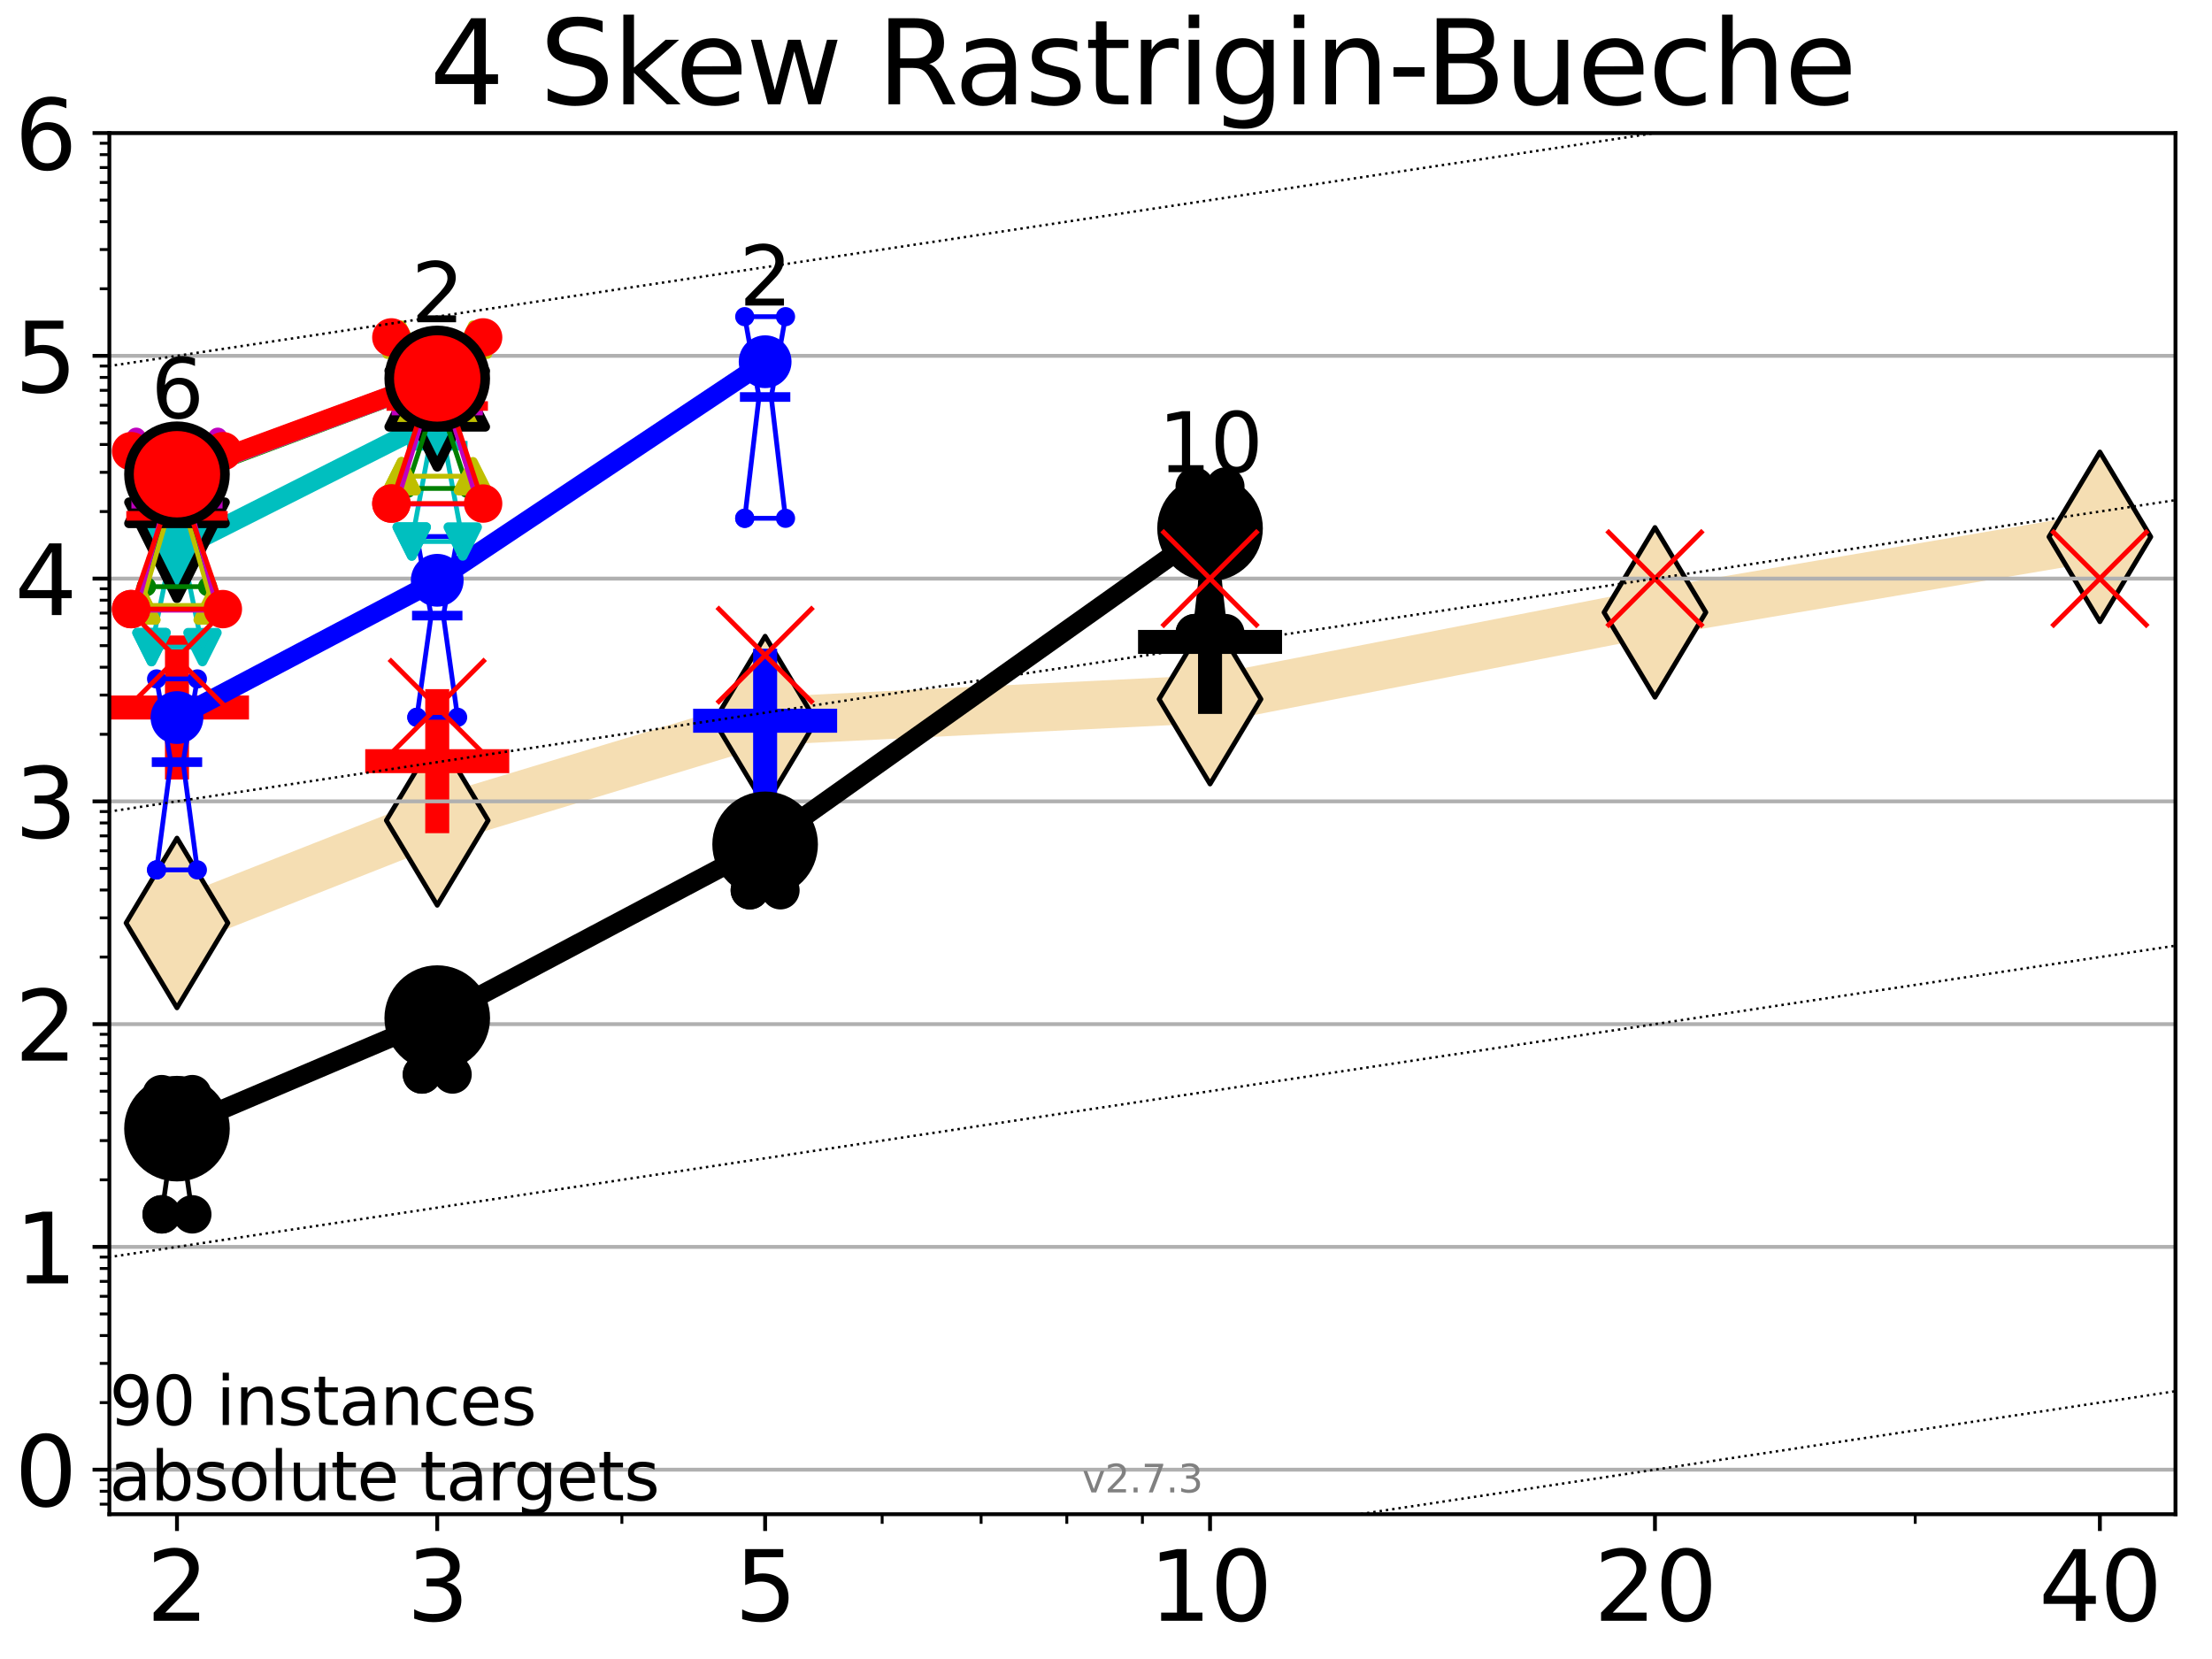 <?xml version="1.0" encoding="utf-8" standalone="no"?>
<!DOCTYPE svg PUBLIC "-//W3C//DTD SVG 1.1//EN"
  "http://www.w3.org/Graphics/SVG/1.1/DTD/svg11.dtd">
<svg xmlns:xlink="http://www.w3.org/1999/xlink" width="460.8pt" height="345.6pt" viewBox="0 0 460.8 345.6" xmlns="http://www.w3.org/2000/svg" version="1.1">
 <defs>
  <style type="text/css">*{stroke-linejoin: round; stroke-linecap: butt}</style>
 </defs>
 <g id="figure_1">
  <g id="patch_1">
   <path d="M 0 345.6 
L 460.8 345.6 
L 460.8 0 
L 0 0 
z
" style="fill: #ffffff"/>
  </g>
  <g id="axes_1">
   <g id="patch_2">
    <path d="M 22.78 315.44 
L 453.192 315.44 
L 453.192 27.72 
L 22.78 27.72 
z
" style="fill: #ffffff"/>
   </g>
   <g id="line2d_1">
    <path d="M 36.868 192.273 
L 91.085 170.906 
L 159.39 150.218 
L 252.074 145.642 
L 344.758 127.569 
L 437.443 111.837 
" clip-path="url(#p3cbd4e3289)" style="fill: none; stroke: #f5deb3; stroke-width: 10; stroke-linecap: square"/>
    <defs>
     <path id="m8195282a8c" d="M -0 17.678 
L 10.607 0 
L 0 -17.678 
L -10.607 -0 
z
" style="stroke: #000000; stroke-linejoin: miter"/>
    </defs>
    <g clip-path="url(#p3cbd4e3289)">
     <use xlink:href="#m8195282a8c" x="36.868" y="192.273" style="fill: #f5deb3; stroke: #000000; stroke-linejoin: miter"/>
     <use xlink:href="#m8195282a8c" x="91.085" y="170.906" style="fill: #f5deb3; stroke: #000000; stroke-linejoin: miter"/>
     <use xlink:href="#m8195282a8c" x="159.39" y="150.218" style="fill: #f5deb3; stroke: #000000; stroke-linejoin: miter"/>
     <use xlink:href="#m8195282a8c" x="252.074" y="145.642" style="fill: #f5deb3; stroke: #000000; stroke-linejoin: miter"/>
     <use xlink:href="#m8195282a8c" x="344.758" y="127.569" style="fill: #f5deb3; stroke: #000000; stroke-linejoin: miter"/>
     <use xlink:href="#m8195282a8c" x="437.443" y="111.837" style="fill: #f5deb3; stroke: #000000; stroke-linejoin: miter"/>
    </g>
   </g>
   <g id="line2d_2">
    <defs>
     <path id="m9c0584467d" d="M -15 0 
L 15 0 
M 0 15 
L 0 -15 
" style="stroke: #ff0000; stroke-width: 5"/>
    </defs>
    <g clip-path="url(#p3cbd4e3289)">
     <use xlink:href="#m9c0584467d" x="91.085" y="158.565" style="fill: #ff0000; stroke: #ff0000; stroke-width: 5"/>
    </g>
   </g>
   <g id="line2d_3">
    <defs>
     <path id="mba95dac49c" d="M -15 0 
L 15 0 
M 0 15 
L 0 -15 
" style="stroke: #0000ff; stroke-width: 5"/>
    </defs>
    <g clip-path="url(#p3cbd4e3289)">
     <use xlink:href="#mba95dac49c" x="159.39" y="150.145" style="fill: #0000ff; stroke: #0000ff; stroke-width: 5"/>
    </g>
   </g>
   <g id="line2d_4">
    <defs>
     <path id="mb87cb95f34" d="M -15 0 
L 15 0 
M 0 15 
L 0 -15 
" style="stroke: #000000; stroke-width: 5"/>
    </defs>
    <g clip-path="url(#p3cbd4e3289)">
     <use xlink:href="#mb87cb95f34" x="252.074" y="133.722" style="stroke: #000000; stroke-width: 5"/>
    </g>
   </g>
   <g id="line2d_5">
    <g clip-path="url(#p3cbd4e3289)">
     <use xlink:href="#m9c0584467d" x="36.868" y="147.389" style="fill: #ff0000; stroke: #ff0000; stroke-width: 5"/>
    </g>
   </g>
   <g id="matplotlib.axis_1">
    <g id="xtick_1">
     <g id="line2d_6">
      <defs>
       <path id="mea3191e43b" d="M 0 0 
L 0 3.5 
" style="stroke: #000000; stroke-width: 0.8"/>
      </defs>
      <g>
       <use xlink:href="#mea3191e43b" x="36.868" y="315.44" style="stroke: #000000; stroke-width: 0.8"/>
      </g>
     </g>
     <g id="text_1">
      <!-- 2 -->
      <g transform="translate(30.506 337.637) scale(0.2 -0.2)">
       <defs>
        <path id="DejaVuSans-32" d="M 1228 531 
L 3431 531 
L 3431 0 
L 469 0 
L 469 531 
Q 828 903 1448 1529 
Q 2069 2156 2228 2338 
Q 2531 2678 2651 2914 
Q 2772 3150 2772 3378 
Q 2772 3750 2511 3984 
Q 2250 4219 1831 4219 
Q 1534 4219 1204 4116 
Q 875 4013 500 3803 
L 500 4441 
Q 881 4594 1212 4672 
Q 1544 4750 1819 4750 
Q 2544 4750 2975 4387 
Q 3406 4025 3406 3419 
Q 3406 3131 3298 2873 
Q 3191 2616 2906 2266 
Q 2828 2175 2409 1742 
Q 1991 1309 1228 531 
z
" transform="scale(0.016)"/>
       </defs>
       <use xlink:href="#DejaVuSans-32"/>
      </g>
     </g>
    </g>
    <g id="xtick_2">
     <g id="line2d_7">
      <g>
       <use xlink:href="#mea3191e43b" x="91.085" y="315.44" style="stroke: #000000; stroke-width: 0.8"/>
      </g>
     </g>
     <g id="text_2">
      <!-- 3 -->
      <g transform="translate(84.723 337.637) scale(0.2 -0.2)">
       <defs>
        <path id="DejaVuSans-33" d="M 2597 2516 
Q 3050 2419 3304 2112 
Q 3559 1806 3559 1356 
Q 3559 666 3084 287 
Q 2609 -91 1734 -91 
Q 1441 -91 1130 -33 
Q 819 25 488 141 
L 488 750 
Q 750 597 1062 519 
Q 1375 441 1716 441 
Q 2309 441 2620 675 
Q 2931 909 2931 1356 
Q 2931 1769 2642 2001 
Q 2353 2234 1838 2234 
L 1294 2234 
L 1294 2753 
L 1863 2753 
Q 2328 2753 2575 2939 
Q 2822 3125 2822 3475 
Q 2822 3834 2567 4026 
Q 2313 4219 1838 4219 
Q 1578 4219 1281 4162 
Q 984 4106 628 3988 
L 628 4550 
Q 988 4650 1302 4700 
Q 1616 4750 1894 4750 
Q 2613 4750 3031 4423 
Q 3450 4097 3450 3541 
Q 3450 3153 3228 2886 
Q 3006 2619 2597 2516 
z
" transform="scale(0.016)"/>
       </defs>
       <use xlink:href="#DejaVuSans-33"/>
      </g>
     </g>
    </g>
    <g id="xtick_3">
     <g id="line2d_8">
      <g>
       <use xlink:href="#mea3191e43b" x="159.39" y="315.44" style="stroke: #000000; stroke-width: 0.8"/>
      </g>
     </g>
     <g id="text_3">
      <!-- 5 -->
      <g transform="translate(153.028 337.637) scale(0.2 -0.2)">
       <defs>
        <path id="DejaVuSans-35" d="M 691 4666 
L 3169 4666 
L 3169 4134 
L 1269 4134 
L 1269 2991 
Q 1406 3038 1543 3061 
Q 1681 3084 1819 3084 
Q 2600 3084 3056 2656 
Q 3513 2228 3513 1497 
Q 3513 744 3044 326 
Q 2575 -91 1722 -91 
Q 1428 -91 1123 -41 
Q 819 9 494 109 
L 494 744 
Q 775 591 1075 516 
Q 1375 441 1709 441 
Q 2250 441 2565 725 
Q 2881 1009 2881 1497 
Q 2881 1984 2565 2268 
Q 2250 2553 1709 2553 
Q 1456 2553 1204 2497 
Q 953 2441 691 2322 
L 691 4666 
z
" transform="scale(0.016)"/>
       </defs>
       <use xlink:href="#DejaVuSans-35"/>
      </g>
     </g>
    </g>
    <g id="xtick_4">
     <g id="line2d_9">
      <g>
       <use xlink:href="#mea3191e43b" x="252.074" y="315.44" style="stroke: #000000; stroke-width: 0.8"/>
      </g>
     </g>
     <g id="text_4">
      <!-- 10 -->
      <g transform="translate(239.349 337.637) scale(0.2 -0.2)">
       <defs>
        <path id="DejaVuSans-31" d="M 794 531 
L 1825 531 
L 1825 4091 
L 703 3866 
L 703 4441 
L 1819 4666 
L 2450 4666 
L 2450 531 
L 3481 531 
L 3481 0 
L 794 0 
L 794 531 
z
" transform="scale(0.016)"/>
        <path id="DejaVuSans-30" d="M 2034 4250 
Q 1547 4250 1301 3770 
Q 1056 3291 1056 2328 
Q 1056 1369 1301 889 
Q 1547 409 2034 409 
Q 2525 409 2770 889 
Q 3016 1369 3016 2328 
Q 3016 3291 2770 3770 
Q 2525 4250 2034 4250 
z
M 2034 4750 
Q 2819 4750 3233 4129 
Q 3647 3509 3647 2328 
Q 3647 1150 3233 529 
Q 2819 -91 2034 -91 
Q 1250 -91 836 529 
Q 422 1150 422 2328 
Q 422 3509 836 4129 
Q 1250 4750 2034 4750 
z
" transform="scale(0.016)"/>
       </defs>
       <use xlink:href="#DejaVuSans-31"/>
       <use xlink:href="#DejaVuSans-30" transform="translate(63.623 0)"/>
      </g>
     </g>
    </g>
    <g id="xtick_5">
     <g id="line2d_10">
      <g>
       <use xlink:href="#mea3191e43b" x="344.758" y="315.44" style="stroke: #000000; stroke-width: 0.8"/>
      </g>
     </g>
     <g id="text_5">
      <!-- 20 -->
      <g transform="translate(332.033 337.637) scale(0.2 -0.2)">
       <use xlink:href="#DejaVuSans-32"/>
       <use xlink:href="#DejaVuSans-30" transform="translate(63.623 0)"/>
      </g>
     </g>
    </g>
    <g id="xtick_6">
     <g id="line2d_11">
      <g>
       <use xlink:href="#mea3191e43b" x="437.443" y="315.44" style="stroke: #000000; stroke-width: 0.8"/>
      </g>
     </g>
     <g id="text_6">
      <!-- 40 -->
      <g transform="translate(424.718 337.637) scale(0.2 -0.2)">
       <defs>
        <path id="DejaVuSans-34" d="M 2419 4116 
L 825 1625 
L 2419 1625 
L 2419 4116 
z
M 2253 4666 
L 3047 4666 
L 3047 1625 
L 3713 1625 
L 3713 1100 
L 3047 1100 
L 3047 0 
L 2419 0 
L 2419 1100 
L 313 1100 
L 313 1709 
L 2253 4666 
z
" transform="scale(0.016)"/>
       </defs>
       <use xlink:href="#DejaVuSans-34"/>
       <use xlink:href="#DejaVuSans-30" transform="translate(63.623 0)"/>
      </g>
     </g>
    </g>
    <g id="xtick_7">
     <g id="line2d_12">
      <defs>
       <path id="m84003272fd" d="M 0 0 
L 0 2 
" style="stroke: #000000; stroke-width: 0.6"/>
      </defs>
      <g>
       <use xlink:href="#m84003272fd" x="129.552" y="315.44" style="stroke: #000000; stroke-width: 0.6"/>
      </g>
     </g>
    </g>
    <g id="xtick_8">
     <g id="line2d_13">
      <g>
       <use xlink:href="#m84003272fd" x="183.769" y="315.44" style="stroke: #000000; stroke-width: 0.6"/>
      </g>
     </g>
    </g>
    <g id="xtick_9">
     <g id="line2d_14">
      <g>
       <use xlink:href="#m84003272fd" x="204.381" y="315.44" style="stroke: #000000; stroke-width: 0.6"/>
      </g>
     </g>
    </g>
    <g id="xtick_10">
     <g id="line2d_15">
      <g>
       <use xlink:href="#m84003272fd" x="222.237" y="315.44" style="stroke: #000000; stroke-width: 0.6"/>
      </g>
     </g>
    </g>
    <g id="xtick_11">
     <g id="line2d_16">
      <g>
       <use xlink:href="#m84003272fd" x="237.986" y="315.44" style="stroke: #000000; stroke-width: 0.6"/>
      </g>
     </g>
    </g>
    <g id="xtick_12">
     <g id="line2d_17">
      <g>
       <use xlink:href="#m84003272fd" x="398.975" y="315.44" style="stroke: #000000; stroke-width: 0.6"/>
      </g>
     </g>
    </g>
   </g>
   <g id="matplotlib.axis_2">
    <g id="ytick_1">
     <g id="line2d_18">
      <path d="M 22.78 306.159 
L 453.192 306.159 
" clip-path="url(#p3cbd4e3289)" style="fill: none; stroke: #b0b0b0; stroke-width: 0.8; stroke-linecap: square"/>
     </g>
     <g id="line2d_19">
      <defs>
       <path id="m2785ed16d3" d="M 0 0 
L -3.5 0 
" style="stroke: #000000; stroke-width: 0.8"/>
      </defs>
      <g>
       <use xlink:href="#m2785ed16d3" x="22.78" y="306.159" style="stroke: #000000; stroke-width: 0.8"/>
      </g>
     </g>
     <g id="text_7">
      <!-- 0 -->
      <g transform="translate(3.055 313.757) scale(0.2 -0.2)">
       <use xlink:href="#DejaVuSans-30"/>
      </g>
     </g>
    </g>
    <g id="ytick_2">
     <g id="line2d_20">
      <path d="M 22.78 259.752 
L 453.192 259.752 
" clip-path="url(#p3cbd4e3289)" style="fill: none; stroke: #b0b0b0; stroke-width: 0.8; stroke-linecap: square"/>
     </g>
     <g id="line2d_21">
      <g>
       <use xlink:href="#m2785ed16d3" x="22.78" y="259.752" style="stroke: #000000; stroke-width: 0.8"/>
      </g>
     </g>
     <g id="text_8">
      <!-- 1 -->
      <g transform="translate(3.055 267.351) scale(0.2 -0.2)">
       <use xlink:href="#DejaVuSans-31"/>
      </g>
     </g>
    </g>
    <g id="ytick_3">
     <g id="line2d_22">
      <path d="M 22.78 213.346 
L 453.192 213.346 
" clip-path="url(#p3cbd4e3289)" style="fill: none; stroke: #b0b0b0; stroke-width: 0.8; stroke-linecap: square"/>
     </g>
     <g id="line2d_23">
      <g>
       <use xlink:href="#m2785ed16d3" x="22.78" y="213.346" style="stroke: #000000; stroke-width: 0.8"/>
      </g>
     </g>
     <g id="text_9">
      <!-- 2 -->
      <g transform="translate(3.055 220.944) scale(0.2 -0.2)">
       <use xlink:href="#DejaVuSans-32"/>
      </g>
     </g>
    </g>
    <g id="ytick_4">
     <g id="line2d_24">
      <path d="M 22.78 166.939 
L 453.192 166.939 
" clip-path="url(#p3cbd4e3289)" style="fill: none; stroke: #b0b0b0; stroke-width: 0.8; stroke-linecap: square"/>
     </g>
     <g id="line2d_25">
      <g>
       <use xlink:href="#m2785ed16d3" x="22.78" y="166.939" style="stroke: #000000; stroke-width: 0.8"/>
      </g>
     </g>
     <g id="text_10">
      <!-- 3 -->
      <g transform="translate(3.055 174.538) scale(0.2 -0.2)">
       <use xlink:href="#DejaVuSans-33"/>
      </g>
     </g>
    </g>
    <g id="ytick_5">
     <g id="line2d_26">
      <path d="M 22.78 120.533 
L 453.192 120.533 
" clip-path="url(#p3cbd4e3289)" style="fill: none; stroke: #b0b0b0; stroke-width: 0.8; stroke-linecap: square"/>
     </g>
     <g id="line2d_27">
      <g>
       <use xlink:href="#m2785ed16d3" x="22.78" y="120.533" style="stroke: #000000; stroke-width: 0.8"/>
      </g>
     </g>
     <g id="text_11">
      <!-- 4 -->
      <g transform="translate(3.055 128.131) scale(0.2 -0.2)">
       <use xlink:href="#DejaVuSans-34"/>
      </g>
     </g>
    </g>
    <g id="ytick_6">
     <g id="line2d_28">
      <path d="M 22.78 74.126 
L 453.192 74.126 
" clip-path="url(#p3cbd4e3289)" style="fill: none; stroke: #b0b0b0; stroke-width: 0.8; stroke-linecap: square"/>
     </g>
     <g id="line2d_29">
      <g>
       <use xlink:href="#m2785ed16d3" x="22.78" y="74.126" style="stroke: #000000; stroke-width: 0.8"/>
      </g>
     </g>
     <g id="text_12">
      <!-- 5 -->
      <g transform="translate(3.055 81.725) scale(0.2 -0.2)">
       <use xlink:href="#DejaVuSans-35"/>
      </g>
     </g>
    </g>
    <g id="ytick_7">
     <g id="line2d_30">
      <path d="M 22.78 27.72 
L 453.192 27.72 
" clip-path="url(#p3cbd4e3289)" style="fill: none; stroke: #b0b0b0; stroke-width: 0.8; stroke-linecap: square"/>
     </g>
     <g id="line2d_31">
      <g>
       <use xlink:href="#m2785ed16d3" x="22.78" y="27.72" style="stroke: #000000; stroke-width: 0.8"/>
      </g>
     </g>
     <g id="text_13">
      <!-- 6 -->
      <g transform="translate(3.055 35.318) scale(0.2 -0.2)">
       <defs>
        <path id="DejaVuSans-36" d="M 2113 2584 
Q 1688 2584 1439 2293 
Q 1191 2003 1191 1497 
Q 1191 994 1439 701 
Q 1688 409 2113 409 
Q 2538 409 2786 701 
Q 3034 994 3034 1497 
Q 3034 2003 2786 2293 
Q 2538 2584 2113 2584 
z
M 3366 4563 
L 3366 3988 
Q 3128 4100 2886 4159 
Q 2644 4219 2406 4219 
Q 1781 4219 1451 3797 
Q 1122 3375 1075 2522 
Q 1259 2794 1537 2939 
Q 1816 3084 2150 3084 
Q 2853 3084 3261 2657 
Q 3669 2231 3669 1497 
Q 3669 778 3244 343 
Q 2819 -91 2113 -91 
Q 1303 -91 875 529 
Q 447 1150 447 2328 
Q 447 3434 972 4092 
Q 1497 4750 2381 4750 
Q 2619 4750 2861 4703 
Q 3103 4656 3366 4563 
z
" transform="scale(0.016)"/>
       </defs>
       <use xlink:href="#DejaVuSans-36"/>
      </g>
     </g>
    </g>
    <g id="ytick_8">
     <g id="line2d_32">
      <defs>
       <path id="m87cc66a04b" d="M 0 0 
L -2 0 
" style="stroke: #000000; stroke-width: 0.6"/>
      </defs>
      <g>
       <use xlink:href="#m87cc66a04b" x="22.78" y="313.347" style="stroke: #000000; stroke-width: 0.6"/>
      </g>
     </g>
    </g>
    <g id="ytick_9">
     <g id="line2d_33">
      <g>
       <use xlink:href="#m87cc66a04b" x="22.78" y="310.656" style="stroke: #000000; stroke-width: 0.6"/>
      </g>
     </g>
    </g>
    <g id="ytick_10">
     <g id="line2d_34">
      <g>
       <use xlink:href="#m87cc66a04b" x="22.78" y="308.282" style="stroke: #000000; stroke-width: 0.6"/>
      </g>
     </g>
    </g>
    <g id="ytick_11">
     <g id="line2d_35">
      <g>
       <use xlink:href="#m87cc66a04b" x="22.78" y="292.189" style="stroke: #000000; stroke-width: 0.6"/>
      </g>
     </g>
    </g>
    <g id="ytick_12">
     <g id="line2d_36">
      <g>
       <use xlink:href="#m87cc66a04b" x="22.78" y="284.017" style="stroke: #000000; stroke-width: 0.6"/>
      </g>
     </g>
    </g>
    <g id="ytick_13">
     <g id="line2d_37">
      <g>
       <use xlink:href="#m87cc66a04b" x="22.78" y="278.219" style="stroke: #000000; stroke-width: 0.6"/>
      </g>
     </g>
    </g>
    <g id="ytick_14">
     <g id="line2d_38">
      <g>
       <use xlink:href="#m87cc66a04b" x="22.78" y="273.722" style="stroke: #000000; stroke-width: 0.6"/>
      </g>
     </g>
    </g>
    <g id="ytick_15">
     <g id="line2d_39">
      <g>
       <use xlink:href="#m87cc66a04b" x="22.78" y="270.047" style="stroke: #000000; stroke-width: 0.6"/>
      </g>
     </g>
    </g>
    <g id="ytick_16">
     <g id="line2d_40">
      <g>
       <use xlink:href="#m87cc66a04b" x="22.78" y="266.941" style="stroke: #000000; stroke-width: 0.6"/>
      </g>
     </g>
    </g>
    <g id="ytick_17">
     <g id="line2d_41">
      <g>
       <use xlink:href="#m87cc66a04b" x="22.78" y="264.25" style="stroke: #000000; stroke-width: 0.6"/>
      </g>
     </g>
    </g>
    <g id="ytick_18">
     <g id="line2d_42">
      <g>
       <use xlink:href="#m87cc66a04b" x="22.78" y="261.876" style="stroke: #000000; stroke-width: 0.6"/>
      </g>
     </g>
    </g>
    <g id="ytick_19">
     <g id="line2d_43">
      <g>
       <use xlink:href="#m87cc66a04b" x="22.78" y="245.783" style="stroke: #000000; stroke-width: 0.6"/>
      </g>
     </g>
    </g>
    <g id="ytick_20">
     <g id="line2d_44">
      <g>
       <use xlink:href="#m87cc66a04b" x="22.78" y="237.611" style="stroke: #000000; stroke-width: 0.6"/>
      </g>
     </g>
    </g>
    <g id="ytick_21">
     <g id="line2d_45">
      <g>
       <use xlink:href="#m87cc66a04b" x="22.78" y="231.813" style="stroke: #000000; stroke-width: 0.6"/>
      </g>
     </g>
    </g>
    <g id="ytick_22">
     <g id="line2d_46">
      <g>
       <use xlink:href="#m87cc66a04b" x="22.78" y="227.316" style="stroke: #000000; stroke-width: 0.6"/>
      </g>
     </g>
    </g>
    <g id="ytick_23">
     <g id="line2d_47">
      <g>
       <use xlink:href="#m87cc66a04b" x="22.78" y="223.641" style="stroke: #000000; stroke-width: 0.6"/>
      </g>
     </g>
    </g>
    <g id="ytick_24">
     <g id="line2d_48">
      <g>
       <use xlink:href="#m87cc66a04b" x="22.78" y="220.534" style="stroke: #000000; stroke-width: 0.6"/>
      </g>
     </g>
    </g>
    <g id="ytick_25">
     <g id="line2d_49">
      <g>
       <use xlink:href="#m87cc66a04b" x="22.78" y="217.843" style="stroke: #000000; stroke-width: 0.6"/>
      </g>
     </g>
    </g>
    <g id="ytick_26">
     <g id="line2d_50">
      <g>
       <use xlink:href="#m87cc66a04b" x="22.78" y="215.469" style="stroke: #000000; stroke-width: 0.6"/>
      </g>
     </g>
    </g>
    <g id="ytick_27">
     <g id="line2d_51">
      <g>
       <use xlink:href="#m87cc66a04b" x="22.78" y="199.376" style="stroke: #000000; stroke-width: 0.6"/>
      </g>
     </g>
    </g>
    <g id="ytick_28">
     <g id="line2d_52">
      <g>
       <use xlink:href="#m87cc66a04b" x="22.78" y="191.204" style="stroke: #000000; stroke-width: 0.6"/>
      </g>
     </g>
    </g>
    <g id="ytick_29">
     <g id="line2d_53">
      <g>
       <use xlink:href="#m87cc66a04b" x="22.78" y="185.406" style="stroke: #000000; stroke-width: 0.6"/>
      </g>
     </g>
    </g>
    <g id="ytick_30">
     <g id="line2d_54">
      <g>
       <use xlink:href="#m87cc66a04b" x="22.78" y="180.909" style="stroke: #000000; stroke-width: 0.6"/>
      </g>
     </g>
    </g>
    <g id="ytick_31">
     <g id="line2d_55">
      <g>
       <use xlink:href="#m87cc66a04b" x="22.78" y="177.235" style="stroke: #000000; stroke-width: 0.6"/>
      </g>
     </g>
    </g>
    <g id="ytick_32">
     <g id="line2d_56">
      <g>
       <use xlink:href="#m87cc66a04b" x="22.78" y="174.128" style="stroke: #000000; stroke-width: 0.6"/>
      </g>
     </g>
    </g>
    <g id="ytick_33">
     <g id="line2d_57">
      <g>
       <use xlink:href="#m87cc66a04b" x="22.78" y="171.437" style="stroke: #000000; stroke-width: 0.6"/>
      </g>
     </g>
    </g>
    <g id="ytick_34">
     <g id="line2d_58">
      <g>
       <use xlink:href="#m87cc66a04b" x="22.78" y="169.063" style="stroke: #000000; stroke-width: 0.6"/>
      </g>
     </g>
    </g>
    <g id="ytick_35">
     <g id="line2d_59">
      <g>
       <use xlink:href="#m87cc66a04b" x="22.78" y="152.97" style="stroke: #000000; stroke-width: 0.6"/>
      </g>
     </g>
    </g>
    <g id="ytick_36">
     <g id="line2d_60">
      <g>
       <use xlink:href="#m87cc66a04b" x="22.78" y="144.798" style="stroke: #000000; stroke-width: 0.6"/>
      </g>
     </g>
    </g>
    <g id="ytick_37">
     <g id="line2d_61">
      <g>
       <use xlink:href="#m87cc66a04b" x="22.78" y="139" style="stroke: #000000; stroke-width: 0.6"/>
      </g>
     </g>
    </g>
    <g id="ytick_38">
     <g id="line2d_62">
      <g>
       <use xlink:href="#m87cc66a04b" x="22.78" y="134.503" style="stroke: #000000; stroke-width: 0.6"/>
      </g>
     </g>
    </g>
    <g id="ytick_39">
     <g id="line2d_63">
      <g>
       <use xlink:href="#m87cc66a04b" x="22.78" y="130.828" style="stroke: #000000; stroke-width: 0.6"/>
      </g>
     </g>
    </g>
    <g id="ytick_40">
     <g id="line2d_64">
      <g>
       <use xlink:href="#m87cc66a04b" x="22.78" y="127.721" style="stroke: #000000; stroke-width: 0.6"/>
      </g>
     </g>
    </g>
    <g id="ytick_41">
     <g id="line2d_65">
      <g>
       <use xlink:href="#m87cc66a04b" x="22.78" y="125.03" style="stroke: #000000; stroke-width: 0.6"/>
      </g>
     </g>
    </g>
    <g id="ytick_42">
     <g id="line2d_66">
      <g>
       <use xlink:href="#m87cc66a04b" x="22.78" y="122.656" style="stroke: #000000; stroke-width: 0.6"/>
      </g>
     </g>
    </g>
    <g id="ytick_43">
     <g id="line2d_67">
      <g>
       <use xlink:href="#m87cc66a04b" x="22.78" y="106.563" style="stroke: #000000; stroke-width: 0.6"/>
      </g>
     </g>
    </g>
    <g id="ytick_44">
     <g id="line2d_68">
      <g>
       <use xlink:href="#m87cc66a04b" x="22.78" y="98.391" style="stroke: #000000; stroke-width: 0.6"/>
      </g>
     </g>
    </g>
    <g id="ytick_45">
     <g id="line2d_69">
      <g>
       <use xlink:href="#m87cc66a04b" x="22.78" y="92.593" style="stroke: #000000; stroke-width: 0.6"/>
      </g>
     </g>
    </g>
    <g id="ytick_46">
     <g id="line2d_70">
      <g>
       <use xlink:href="#m87cc66a04b" x="22.78" y="88.096" style="stroke: #000000; stroke-width: 0.6"/>
      </g>
     </g>
    </g>
    <g id="ytick_47">
     <g id="line2d_71">
      <g>
       <use xlink:href="#m87cc66a04b" x="22.78" y="84.422" style="stroke: #000000; stroke-width: 0.6"/>
      </g>
     </g>
    </g>
    <g id="ytick_48">
     <g id="line2d_72">
      <g>
       <use xlink:href="#m87cc66a04b" x="22.78" y="81.315" style="stroke: #000000; stroke-width: 0.6"/>
      </g>
     </g>
    </g>
    <g id="ytick_49">
     <g id="line2d_73">
      <g>
       <use xlink:href="#m87cc66a04b" x="22.78" y="78.624" style="stroke: #000000; stroke-width: 0.6"/>
      </g>
     </g>
    </g>
    <g id="ytick_50">
     <g id="line2d_74">
      <g>
       <use xlink:href="#m87cc66a04b" x="22.78" y="76.25" style="stroke: #000000; stroke-width: 0.6"/>
      </g>
     </g>
    </g>
    <g id="ytick_51">
     <g id="line2d_75">
      <g>
       <use xlink:href="#m87cc66a04b" x="22.78" y="60.157" style="stroke: #000000; stroke-width: 0.6"/>
      </g>
     </g>
    </g>
    <g id="ytick_52">
     <g id="line2d_76">
      <g>
       <use xlink:href="#m87cc66a04b" x="22.78" y="51.985" style="stroke: #000000; stroke-width: 0.6"/>
      </g>
     </g>
    </g>
    <g id="ytick_53">
     <g id="line2d_77">
      <g>
       <use xlink:href="#m87cc66a04b" x="22.78" y="46.187" style="stroke: #000000; stroke-width: 0.6"/>
      </g>
     </g>
    </g>
    <g id="ytick_54">
     <g id="line2d_78">
      <g>
       <use xlink:href="#m87cc66a04b" x="22.78" y="41.69" style="stroke: #000000; stroke-width: 0.6"/>
      </g>
     </g>
    </g>
    <g id="ytick_55">
     <g id="line2d_79">
      <g>
       <use xlink:href="#m87cc66a04b" x="22.78" y="38.015" style="stroke: #000000; stroke-width: 0.6"/>
      </g>
     </g>
    </g>
    <g id="ytick_56">
     <g id="line2d_80">
      <g>
       <use xlink:href="#m87cc66a04b" x="22.78" y="34.908" style="stroke: #000000; stroke-width: 0.6"/>
      </g>
     </g>
    </g>
    <g id="ytick_57">
     <g id="line2d_81">
      <g>
       <use xlink:href="#m87cc66a04b" x="22.78" y="32.217" style="stroke: #000000; stroke-width: 0.6"/>
      </g>
     </g>
    </g>
    <g id="ytick_58">
     <g id="line2d_82">
      <g>
       <use xlink:href="#m87cc66a04b" x="22.78" y="29.843" style="stroke: #000000; stroke-width: 0.6"/>
      </g>
     </g>
    </g>
   </g>
   <g id="line2d_83">
    <path d="M 33.682 252.971 
L 35.912 237.278 
L 33.682 227.929 
L 40.054 227.929 
L 37.824 237.278 
L 40.054 252.971 
L 33.682 252.971 
" clip-path="url(#p3cbd4e3289)" style="fill: none; stroke: #000000; stroke-linecap: square"/>
   </g>
   <g id="line2d_84">
    <path d="M 33.682 252.971 
L 40.054 252.971 
L 40.054 227.929 
L 33.682 227.929 
L 33.682 252.971 
" clip-path="url(#p3cbd4e3289)" style="fill: none"/>
    <defs>
     <path id="m1ea70b1d60" d="M 0 3 
C 0.796 3 1.559 2.684 2.121 2.121 
C 2.684 1.559 3 0.796 3 0 
C 3 -0.796 2.684 -1.559 2.121 -2.121 
C 1.559 -2.684 0.796 -3 0 -3 
C -0.796 -3 -1.559 -2.684 -2.121 -2.121 
C -2.684 -1.559 -3 -0.796 -3 0 
C -3 0.796 -2.684 1.559 -2.121 2.121 
C -1.559 2.684 -0.796 3 0 3 
z
" style="stroke: #000000; stroke-width: 2"/>
    </defs>
    <g clip-path="url(#p3cbd4e3289)">
     <use xlink:href="#m1ea70b1d60" x="33.682" y="252.971" style="stroke: #000000; stroke-width: 2"/>
     <use xlink:href="#m1ea70b1d60" x="40.054" y="252.971" style="stroke: #000000; stroke-width: 2"/>
     <use xlink:href="#m1ea70b1d60" x="40.054" y="227.929" style="stroke: #000000; stroke-width: 2"/>
     <use xlink:href="#m1ea70b1d60" x="33.682" y="227.929" style="stroke: #000000; stroke-width: 2"/>
     <use xlink:href="#m1ea70b1d60" x="33.682" y="252.971" style="stroke: #000000; stroke-width: 2"/>
    </g>
   </g>
   <g id="line2d_85">
    <path d="M 33.682 237.278 
L 40.054 237.278 
" clip-path="url(#p3cbd4e3289)" style="fill: none; stroke: #000000; stroke-width: 2; stroke-linecap: square"/>
   </g>
   <g id="line2d_86">
    <path d="M 87.899 223.838 
L 90.129 215.099 
L 87.899 208.956 
L 94.271 208.956 
L 92.041 215.099 
L 94.271 223.838 
L 87.899 223.838 
" clip-path="url(#p3cbd4e3289)" style="fill: none; stroke: #000000; stroke-linecap: square"/>
   </g>
   <g id="line2d_87">
    <path d="M 87.899 223.838 
L 94.271 223.838 
L 94.271 208.956 
L 87.899 208.956 
L 87.899 223.838 
" clip-path="url(#p3cbd4e3289)" style="fill: none"/>
    <g clip-path="url(#p3cbd4e3289)">
     <use xlink:href="#m1ea70b1d60" x="87.899" y="223.838" style="stroke: #000000; stroke-width: 2"/>
     <use xlink:href="#m1ea70b1d60" x="94.271" y="223.838" style="stroke: #000000; stroke-width: 2"/>
     <use xlink:href="#m1ea70b1d60" x="94.271" y="208.956" style="stroke: #000000; stroke-width: 2"/>
     <use xlink:href="#m1ea70b1d60" x="87.899" y="208.956" style="stroke: #000000; stroke-width: 2"/>
     <use xlink:href="#m1ea70b1d60" x="87.899" y="223.838" style="stroke: #000000; stroke-width: 2"/>
    </g>
   </g>
   <g id="line2d_88">
    <path d="M 87.899 215.099 
L 94.271 215.099 
" clip-path="url(#p3cbd4e3289)" style="fill: none; stroke: #000000; stroke-width: 2; stroke-linecap: square"/>
   </g>
   <g id="line2d_89">
    <path d="M 156.204 185.454 
L 158.434 176.277 
L 156.204 171.862 
L 162.576 171.862 
L 160.346 176.277 
L 162.576 185.454 
L 156.204 185.454 
" clip-path="url(#p3cbd4e3289)" style="fill: none; stroke: #000000; stroke-linecap: square"/>
   </g>
   <g id="line2d_90">
    <path d="M 156.204 185.454 
L 162.576 185.454 
L 162.576 171.862 
L 156.204 171.862 
L 156.204 185.454 
" clip-path="url(#p3cbd4e3289)" style="fill: none"/>
    <g clip-path="url(#p3cbd4e3289)">
     <use xlink:href="#m1ea70b1d60" x="156.204" y="185.454" style="stroke: #000000; stroke-width: 2"/>
     <use xlink:href="#m1ea70b1d60" x="162.576" y="185.454" style="stroke: #000000; stroke-width: 2"/>
     <use xlink:href="#m1ea70b1d60" x="162.576" y="171.862" style="stroke: #000000; stroke-width: 2"/>
     <use xlink:href="#m1ea70b1d60" x="156.204" y="171.862" style="stroke: #000000; stroke-width: 2"/>
     <use xlink:href="#m1ea70b1d60" x="156.204" y="185.454" style="stroke: #000000; stroke-width: 2"/>
    </g>
   </g>
   <g id="line2d_91">
    <path d="M 156.204 176.277 
L 162.576 176.277 
" clip-path="url(#p3cbd4e3289)" style="fill: none; stroke: #000000; stroke-width: 2; stroke-linecap: square"/>
   </g>
   <g id="line2d_92">
    <path d="M 248.888 131.889 
L 251.118 112.338 
L 248.888 101.353 
L 255.26 101.353 
L 253.03 112.338 
L 255.26 131.889 
L 248.888 131.889 
" clip-path="url(#p3cbd4e3289)" style="fill: none; stroke: #000000; stroke-linecap: square"/>
   </g>
   <g id="line2d_93">
    <path d="M 248.888 131.889 
L 255.26 131.889 
L 255.26 101.353 
L 248.888 101.353 
L 248.888 131.889 
" clip-path="url(#p3cbd4e3289)" style="fill: none"/>
    <g clip-path="url(#p3cbd4e3289)">
     <use xlink:href="#m1ea70b1d60" x="248.888" y="131.889" style="stroke: #000000; stroke-width: 2"/>
     <use xlink:href="#m1ea70b1d60" x="255.26" y="131.889" style="stroke: #000000; stroke-width: 2"/>
     <use xlink:href="#m1ea70b1d60" x="255.26" y="101.353" style="stroke: #000000; stroke-width: 2"/>
     <use xlink:href="#m1ea70b1d60" x="248.888" y="101.353" style="stroke: #000000; stroke-width: 2"/>
     <use xlink:href="#m1ea70b1d60" x="248.888" y="131.889" style="stroke: #000000; stroke-width: 2"/>
    </g>
   </g>
   <g id="line2d_94">
    <path d="M 248.888 112.338 
L 255.26 112.338 
" clip-path="url(#p3cbd4e3289)" style="fill: none; stroke: #000000; stroke-width: 2; stroke-linecap: square"/>
   </g>
   <g id="line2d_95">
    <path d="M 36.868 235.118 
L 91.085 212.091 
" clip-path="url(#p3cbd4e3289)" style="fill: none; stroke: #000000; stroke-width: 4; stroke-linecap: square"/>
   </g>
   <g id="line2d_96">
    <path d="M 91.085 212.091 
L 159.39 175.892 
" clip-path="url(#p3cbd4e3289)" style="fill: none; stroke: #000000; stroke-width: 4; stroke-linecap: square"/>
   </g>
   <g id="line2d_97">
    <path d="M 159.39 175.892 
L 252.074 110.059 
" clip-path="url(#p3cbd4e3289)" style="fill: none; stroke: #000000; stroke-width: 4; stroke-linecap: square"/>
   </g>
   <g id="line2d_98">
    <path d="M 36.868 235.118 
L 91.085 212.091 
L 159.39 175.892 
L 252.074 110.059 
" clip-path="url(#p3cbd4e3289)" style="fill: none"/>
    <defs>
     <path id="m6d0941ebe0" d="M 0 10 
C 2.652 10 5.196 8.946 7.071 7.071 
C 8.946 5.196 10 2.652 10 0 
C 10 -2.652 8.946 -5.196 7.071 -7.071 
C 5.196 -8.946 2.652 -10 0 -10 
C -2.652 -10 -5.196 -8.946 -7.071 -7.071 
C -8.946 -5.196 -10 -2.652 -10 0 
C -10 2.652 -8.946 5.196 -7.071 7.071 
C -5.196 8.946 -2.652 10 0 10 
z
" style="stroke: #000000; stroke-width: 2"/>
    </defs>
    <g clip-path="url(#p3cbd4e3289)">
     <use xlink:href="#m6d0941ebe0" x="36.868" y="235.118" style="stroke: #000000; stroke-width: 2"/>
     <use xlink:href="#m6d0941ebe0" x="91.085" y="212.091" style="stroke: #000000; stroke-width: 2"/>
     <use xlink:href="#m6d0941ebe0" x="159.39" y="175.892" style="stroke: #000000; stroke-width: 2"/>
     <use xlink:href="#m6d0941ebe0" x="252.074" y="110.059" style="stroke: #000000; stroke-width: 2"/>
    </g>
   </g>
   <g id="line2d_99">
    <path d="M 32.62 181.214 
L 35.594 158.771 
L 32.62 141.431 
L 41.116 141.431 
L 38.143 158.771 
L 41.116 181.214 
L 32.62 181.214 
" clip-path="url(#p3cbd4e3289)" style="fill: none; stroke: #0000ff; stroke-linecap: square"/>
   </g>
   <g id="line2d_100">
    <path d="M 32.62 181.214 
L 41.116 181.214 
L 41.116 141.431 
L 32.62 141.431 
L 32.62 181.214 
" clip-path="url(#p3cbd4e3289)" style="fill: none"/>
    <defs>
     <path id="m318e6be214" d="M 0 1.5 
C 0.398 1.5 0.779 1.342 1.061 1.061 
C 1.342 0.779 1.5 0.398 1.5 0 
C 1.5 -0.398 1.342 -0.779 1.061 -1.061 
C 0.779 -1.342 0.398 -1.5 0 -1.5 
C -0.398 -1.5 -0.779 -1.342 -1.061 -1.061 
C -1.342 -0.779 -1.5 -0.398 -1.5 0 
C -1.5 0.398 -1.342 0.779 -1.061 1.061 
C -0.779 1.342 -0.398 1.5 0 1.5 
z
" style="stroke: #0000ff"/>
    </defs>
    <g clip-path="url(#p3cbd4e3289)">
     <use xlink:href="#m318e6be214" x="32.62" y="181.214" style="fill: #0000ff; stroke: #0000ff"/>
     <use xlink:href="#m318e6be214" x="41.116" y="181.214" style="fill: #0000ff; stroke: #0000ff"/>
     <use xlink:href="#m318e6be214" x="41.116" y="141.431" style="fill: #0000ff; stroke: #0000ff"/>
     <use xlink:href="#m318e6be214" x="32.62" y="141.431" style="fill: #0000ff; stroke: #0000ff"/>
     <use xlink:href="#m318e6be214" x="32.62" y="181.214" style="fill: #0000ff; stroke: #0000ff"/>
    </g>
   </g>
   <g id="line2d_101">
    <path d="M 32.62 158.771 
L 41.116 158.771 
" clip-path="url(#p3cbd4e3289)" style="fill: none; stroke: #0000ff; stroke-width: 2; stroke-linecap: square"/>
   </g>
   <g id="line2d_102">
    <path d="M 86.837 149.425 
L 89.811 128.241 
L 86.837 111.765 
L 95.333 111.765 
L 92.359 128.241 
L 95.333 149.425 
L 86.837 149.425 
" clip-path="url(#p3cbd4e3289)" style="fill: none; stroke: #0000ff; stroke-linecap: square"/>
   </g>
   <g id="line2d_103">
    <path d="M 86.837 149.425 
L 95.333 149.425 
L 95.333 111.765 
L 86.837 111.765 
L 86.837 149.425 
" clip-path="url(#p3cbd4e3289)" style="fill: none"/>
    <g clip-path="url(#p3cbd4e3289)">
     <use xlink:href="#m318e6be214" x="86.837" y="149.425" style="fill: #0000ff; stroke: #0000ff"/>
     <use xlink:href="#m318e6be214" x="95.333" y="149.425" style="fill: #0000ff; stroke: #0000ff"/>
     <use xlink:href="#m318e6be214" x="95.333" y="111.765" style="fill: #0000ff; stroke: #0000ff"/>
     <use xlink:href="#m318e6be214" x="86.837" y="111.765" style="fill: #0000ff; stroke: #0000ff"/>
     <use xlink:href="#m318e6be214" x="86.837" y="149.425" style="fill: #0000ff; stroke: #0000ff"/>
    </g>
   </g>
   <g id="line2d_104">
    <path d="M 86.837 128.241 
L 95.333 128.241 
" clip-path="url(#p3cbd4e3289)" style="fill: none; stroke: #0000ff; stroke-width: 2; stroke-linecap: square"/>
   </g>
   <g id="line2d_105">
    <path d="M 155.142 107.972 
L 158.116 82.706 
L 155.142 65.968 
L 163.638 65.968 
L 160.665 82.706 
L 163.638 107.972 
L 155.142 107.972 
" clip-path="url(#p3cbd4e3289)" style="fill: none; stroke: #0000ff; stroke-linecap: square"/>
   </g>
   <g id="line2d_106">
    <path d="M 155.142 107.972 
L 163.638 107.972 
L 163.638 65.968 
L 155.142 65.968 
L 155.142 107.972 
" clip-path="url(#p3cbd4e3289)" style="fill: none"/>
    <g clip-path="url(#p3cbd4e3289)">
     <use xlink:href="#m318e6be214" x="155.142" y="107.972" style="fill: #0000ff; stroke: #0000ff"/>
     <use xlink:href="#m318e6be214" x="163.638" y="107.972" style="fill: #0000ff; stroke: #0000ff"/>
     <use xlink:href="#m318e6be214" x="163.638" y="65.968" style="fill: #0000ff; stroke: #0000ff"/>
     <use xlink:href="#m318e6be214" x="155.142" y="65.968" style="fill: #0000ff; stroke: #0000ff"/>
     <use xlink:href="#m318e6be214" x="155.142" y="107.972" style="fill: #0000ff; stroke: #0000ff"/>
    </g>
   </g>
   <g id="line2d_107">
    <path d="M 155.142 82.706 
L 163.638 82.706 
" clip-path="url(#p3cbd4e3289)" style="fill: none; stroke: #0000ff; stroke-width: 2; stroke-linecap: square"/>
   </g>
   <g id="line2d_108">
    <path d="M 36.868 149.482 
L 91.085 120.884 
" clip-path="url(#p3cbd4e3289)" style="fill: none; stroke: #0000ff; stroke-width: 4; stroke-linecap: square"/>
   </g>
   <g id="line2d_109">
    <path d="M 91.085 120.884 
L 159.39 75.355 
" clip-path="url(#p3cbd4e3289)" style="fill: none; stroke: #0000ff; stroke-width: 4; stroke-linecap: square"/>
   </g>
   <g id="line2d_110">
    <path d="M 36.868 149.482 
L 91.085 120.884 
L 159.39 75.355 
" clip-path="url(#p3cbd4e3289)" style="fill: none"/>
    <defs>
     <path id="mb3188c8f31" d="M 0 5 
C 1.326 5 2.598 4.473 3.536 3.536 
C 4.473 2.598 5 1.326 5 0 
C 5 -1.326 4.473 -2.598 3.536 -3.536 
C 2.598 -4.473 1.326 -5 0 -5 
C -1.326 -5 -2.598 -4.473 -3.536 -3.536 
C -4.473 -2.598 -5 -1.326 -5 0 
C -5 1.326 -4.473 2.598 -3.536 3.536 
C -2.598 4.473 -1.326 5 0 5 
z
" style="stroke: #0000ff"/>
    </defs>
    <g clip-path="url(#p3cbd4e3289)">
     <use xlink:href="#mb3188c8f31" x="36.868" y="149.482" style="fill: #0000ff; stroke: #0000ff"/>
     <use xlink:href="#mb3188c8f31" x="91.085" y="120.884" style="fill: #0000ff; stroke: #0000ff"/>
     <use xlink:href="#mb3188c8f31" x="159.39" y="75.355" style="fill: #0000ff; stroke: #0000ff"/>
    </g>
   </g>
   <g id="line2d_111">
    <path d="M 31.558 134.807 
L 35.275 116.928 
L 31.558 105.275 
L 42.178 105.275 
L 38.461 116.928 
L 42.178 134.807 
L 31.558 134.807 
" clip-path="url(#p3cbd4e3289)" style="fill: none; stroke: #00bfbf; stroke-linecap: square"/>
   </g>
   <g id="line2d_112">
    <path d="M 31.558 134.807 
L 42.178 134.807 
L 42.178 105.275 
L 31.558 105.275 
L 31.558 134.807 
" clip-path="url(#p3cbd4e3289)" style="fill: none"/>
    <defs>
     <path id="mea0affa935" d="M -0 3 
L 3 -3 
L -3 -3 
z
" style="stroke: #00bfbf; stroke-width: 2; stroke-linejoin: miter"/>
    </defs>
    <g clip-path="url(#p3cbd4e3289)">
     <use xlink:href="#mea0affa935" x="31.558" y="134.807" style="fill: #00bfbf; stroke: #00bfbf; stroke-width: 2; stroke-linejoin: miter"/>
     <use xlink:href="#mea0affa935" x="42.178" y="134.807" style="fill: #00bfbf; stroke: #00bfbf; stroke-width: 2; stroke-linejoin: miter"/>
     <use xlink:href="#mea0affa935" x="42.178" y="105.275" style="fill: #00bfbf; stroke: #00bfbf; stroke-width: 2; stroke-linejoin: miter"/>
     <use xlink:href="#mea0affa935" x="31.558" y="105.275" style="fill: #00bfbf; stroke: #00bfbf; stroke-width: 2; stroke-linejoin: miter"/>
     <use xlink:href="#mea0affa935" x="31.558" y="134.807" style="fill: #00bfbf; stroke: #00bfbf; stroke-width: 2; stroke-linejoin: miter"/>
    </g>
   </g>
   <g id="line2d_113">
    <path d="M 31.558 116.928 
L 42.178 116.928 
" clip-path="url(#p3cbd4e3289)" style="fill: none; stroke: #00bfbf; stroke-width: 2; stroke-linecap: square"/>
   </g>
   <g id="line2d_114">
    <path d="M 85.775 112.807 
L 89.492 92.856 
L 85.775 79.928 
L 96.395 79.928 
L 92.678 92.856 
L 96.395 112.807 
L 85.775 112.807 
" clip-path="url(#p3cbd4e3289)" style="fill: none; stroke: #00bfbf; stroke-linecap: square"/>
   </g>
   <g id="line2d_115">
    <path d="M 85.775 112.807 
L 96.395 112.807 
L 96.395 79.928 
L 85.775 79.928 
L 85.775 112.807 
" clip-path="url(#p3cbd4e3289)" style="fill: none"/>
    <g clip-path="url(#p3cbd4e3289)">
     <use xlink:href="#mea0affa935" x="85.775" y="112.807" style="fill: #00bfbf; stroke: #00bfbf; stroke-width: 2; stroke-linejoin: miter"/>
     <use xlink:href="#mea0affa935" x="96.395" y="112.807" style="fill: #00bfbf; stroke: #00bfbf; stroke-width: 2; stroke-linejoin: miter"/>
     <use xlink:href="#mea0affa935" x="96.395" y="79.928" style="fill: #00bfbf; stroke: #00bfbf; stroke-width: 2; stroke-linejoin: miter"/>
     <use xlink:href="#mea0affa935" x="85.775" y="79.928" style="fill: #00bfbf; stroke: #00bfbf; stroke-width: 2; stroke-linejoin: miter"/>
     <use xlink:href="#mea0affa935" x="85.775" y="112.807" style="fill: #00bfbf; stroke: #00bfbf; stroke-width: 2; stroke-linejoin: miter"/>
    </g>
   </g>
   <g id="line2d_116">
    <path d="M 85.775 92.856 
L 96.395 92.856 
" clip-path="url(#p3cbd4e3289)" style="fill: none; stroke: #00bfbf; stroke-width: 2; stroke-linecap: square"/>
   </g>
   <g id="line2d_117">
    <path d="M 36.868 114.628 
L 91.085 87.243 
" clip-path="url(#p3cbd4e3289)" style="fill: none; stroke: #00bfbf; stroke-width: 4; stroke-linecap: square"/>
   </g>
   <g id="line2d_118">
    <path d="M 36.868 114.628 
L 91.085 87.243 
" clip-path="url(#p3cbd4e3289)" style="fill: none"/>
    <defs>
     <path id="md25cd78772" d="M -0 10 
L 10 -10 
L -10 -10 
z
" style="stroke: #000000; stroke-width: 2; stroke-linejoin: miter"/>
    </defs>
    <g clip-path="url(#p3cbd4e3289)">
     <use xlink:href="#md25cd78772" x="36.868" y="114.628" style="fill: #00bfbf; stroke: #000000; stroke-width: 2; stroke-linejoin: miter"/>
     <use xlink:href="#md25cd78772" x="91.085" y="87.243" style="fill: #00bfbf; stroke: #000000; stroke-width: 2; stroke-linejoin: miter"/>
    </g>
   </g>
   <g id="line2d_119">
    <path d="M 30.496 122.208 
L 34.957 105.329 
L 30.496 93.064 
L 43.24 93.064 
L 38.78 105.329 
L 43.24 122.208 
L 30.496 122.208 
" clip-path="url(#p3cbd4e3289)" style="fill: none; stroke: #008000; stroke-linecap: square"/>
   </g>
   <g id="line2d_120">
    <path d="M 30.496 122.208 
L 43.24 122.208 
L 43.24 93.064 
L 30.496 93.064 
L 30.496 122.208 
" clip-path="url(#p3cbd4e3289)" style="fill: none"/>
    <defs>
     <path id="m36c0cceada" d="M 0 1.5 
C 0.398 1.5 0.779 1.342 1.061 1.061 
C 1.342 0.779 1.5 0.398 1.5 0 
C 1.5 -0.398 1.342 -0.779 1.061 -1.061 
C 0.779 -1.342 0.398 -1.5 0 -1.5 
C -0.398 -1.5 -0.779 -1.342 -1.061 -1.061 
C -1.342 -0.779 -1.5 -0.398 -1.5 0 
C -1.5 0.398 -1.342 0.779 -1.061 1.061 
C -0.779 1.342 -0.398 1.5 0 1.5 
z
" style="stroke: #008000"/>
    </defs>
    <g clip-path="url(#p3cbd4e3289)">
     <use xlink:href="#m36c0cceada" x="30.496" y="122.208" style="fill: #008000; stroke: #008000"/>
     <use xlink:href="#m36c0cceada" x="43.24" y="122.208" style="fill: #008000; stroke: #008000"/>
     <use xlink:href="#m36c0cceada" x="43.24" y="93.064" style="fill: #008000; stroke: #008000"/>
     <use xlink:href="#m36c0cceada" x="30.496" y="93.064" style="fill: #008000; stroke: #008000"/>
     <use xlink:href="#m36c0cceada" x="30.496" y="122.208" style="fill: #008000; stroke: #008000"/>
    </g>
   </g>
   <g id="line2d_121">
    <path d="M 30.496 105.329 
L 43.24 105.329 
" clip-path="url(#p3cbd4e3289)" style="fill: none; stroke: #008000; stroke-width: 2; stroke-linecap: square"/>
   </g>
   <g id="line2d_122">
    <path d="M 84.713 101.755 
L 89.173 88.164 
L 84.713 73.652 
L 97.457 73.652 
L 92.997 88.164 
L 97.457 101.755 
L 84.713 101.755 
" clip-path="url(#p3cbd4e3289)" style="fill: none; stroke: #008000; stroke-linecap: square"/>
   </g>
   <g id="line2d_123">
    <path d="M 84.713 101.755 
L 97.457 101.755 
L 97.457 73.652 
L 84.713 73.652 
L 84.713 101.755 
" clip-path="url(#p3cbd4e3289)" style="fill: none"/>
    <g clip-path="url(#p3cbd4e3289)">
     <use xlink:href="#m36c0cceada" x="84.713" y="101.755" style="fill: #008000; stroke: #008000"/>
     <use xlink:href="#m36c0cceada" x="97.457" y="101.755" style="fill: #008000; stroke: #008000"/>
     <use xlink:href="#m36c0cceada" x="97.457" y="73.652" style="fill: #008000; stroke: #008000"/>
     <use xlink:href="#m36c0cceada" x="84.713" y="73.652" style="fill: #008000; stroke: #008000"/>
     <use xlink:href="#m36c0cceada" x="84.713" y="101.755" style="fill: #008000; stroke: #008000"/>
    </g>
   </g>
   <g id="line2d_124">
    <path d="M 84.713 88.164 
L 97.457 88.164 
" clip-path="url(#p3cbd4e3289)" style="fill: none; stroke: #008000; stroke-width: 2; stroke-linecap: square"/>
   </g>
   <g id="line2d_125">
    <path d="M 36.868 99.188 
L 91.085 78.926 
" clip-path="url(#p3cbd4e3289)" style="fill: none; stroke: #008000; stroke-width: 4; stroke-linecap: square"/>
   </g>
   <g id="line2d_126">
    <path d="M 36.868 99.188 
L 91.085 78.926 
" clip-path="url(#p3cbd4e3289)" style="fill: none"/>
    <defs>
     <path id="m83e55f548f" d="M 0 5 
C 1.326 5 2.598 4.473 3.536 3.536 
C 4.473 2.598 5 1.326 5 0 
C 5 -1.326 4.473 -2.598 3.536 -3.536 
C 2.598 -4.473 1.326 -5 0 -5 
C -1.326 -5 -2.598 -4.473 -3.536 -3.536 
C -4.473 -2.598 -5 -1.326 -5 0 
C -5 1.326 -4.473 2.598 -3.536 3.536 
C -2.598 4.473 -1.326 5 0 5 
z
" style="stroke: #008000"/>
    </defs>
    <g clip-path="url(#p3cbd4e3289)">
     <use xlink:href="#m83e55f548f" x="36.868" y="99.188" style="fill: #008000; stroke: #008000"/>
     <use xlink:href="#m83e55f548f" x="91.085" y="78.926" style="fill: #008000; stroke: #008000"/>
    </g>
   </g>
   <g id="line2d_127">
    <path d="M 29.434 126.133 
L 34.638 108.327 
L 29.434 93.755 
L 44.303 93.755 
L 39.099 108.327 
L 44.303 126.133 
L 29.434 126.133 
" clip-path="url(#p3cbd4e3289)" style="fill: none; stroke: #bfbf00; stroke-linecap: square"/>
   </g>
   <g id="line2d_128">
    <path d="M 29.434 126.133 
L 44.303 126.133 
L 44.303 93.755 
L 29.434 93.755 
L 29.434 126.133 
" clip-path="url(#p3cbd4e3289)" style="fill: none"/>
    <defs>
     <path id="ma30320610d" d="M 0 -3 
L -3 3 
L 3 3 
z
" style="stroke: #bfbf00; stroke-width: 2; stroke-linejoin: miter"/>
    </defs>
    <g clip-path="url(#p3cbd4e3289)">
     <use xlink:href="#ma30320610d" x="29.434" y="126.133" style="fill: #bfbf00; stroke: #bfbf00; stroke-width: 2; stroke-linejoin: miter"/>
     <use xlink:href="#ma30320610d" x="44.303" y="126.133" style="fill: #bfbf00; stroke: #bfbf00; stroke-width: 2; stroke-linejoin: miter"/>
     <use xlink:href="#ma30320610d" x="44.303" y="93.755" style="fill: #bfbf00; stroke: #bfbf00; stroke-width: 2; stroke-linejoin: miter"/>
     <use xlink:href="#ma30320610d" x="29.434" y="93.755" style="fill: #bfbf00; stroke: #bfbf00; stroke-width: 2; stroke-linejoin: miter"/>
     <use xlink:href="#ma30320610d" x="29.434" y="126.133" style="fill: #bfbf00; stroke: #bfbf00; stroke-width: 2; stroke-linejoin: miter"/>
    </g>
   </g>
   <g id="line2d_129">
    <path d="M 29.434 108.327 
L 44.303 108.327 
" clip-path="url(#p3cbd4e3289)" style="fill: none; stroke: #bfbf00; stroke-width: 2; stroke-linecap: square"/>
   </g>
   <g id="line2d_130">
    <path d="M 83.651 99.202 
L 88.855 85.441 
L 83.651 70.758 
L 98.519 70.758 
L 93.315 85.441 
L 98.519 99.202 
L 83.651 99.202 
" clip-path="url(#p3cbd4e3289)" style="fill: none; stroke: #bfbf00; stroke-linecap: square"/>
   </g>
   <g id="line2d_131">
    <path d="M 83.651 99.202 
L 98.519 99.202 
L 98.519 70.758 
L 83.651 70.758 
L 83.651 99.202 
" clip-path="url(#p3cbd4e3289)" style="fill: none"/>
    <g clip-path="url(#p3cbd4e3289)">
     <use xlink:href="#ma30320610d" x="83.651" y="99.202" style="fill: #bfbf00; stroke: #bfbf00; stroke-width: 2; stroke-linejoin: miter"/>
     <use xlink:href="#ma30320610d" x="98.519" y="99.202" style="fill: #bfbf00; stroke: #bfbf00; stroke-width: 2; stroke-linejoin: miter"/>
     <use xlink:href="#ma30320610d" x="98.519" y="70.758" style="fill: #bfbf00; stroke: #bfbf00; stroke-width: 2; stroke-linejoin: miter"/>
     <use xlink:href="#ma30320610d" x="83.651" y="70.758" style="fill: #bfbf00; stroke: #bfbf00; stroke-width: 2; stroke-linejoin: miter"/>
     <use xlink:href="#ma30320610d" x="83.651" y="99.202" style="fill: #bfbf00; stroke: #bfbf00; stroke-width: 2; stroke-linejoin: miter"/>
    </g>
   </g>
   <g id="line2d_132">
    <path d="M 83.651 85.441 
L 98.519 85.441 
" clip-path="url(#p3cbd4e3289)" style="fill: none; stroke: #bfbf00; stroke-width: 2; stroke-linecap: square"/>
   </g>
   <g id="line2d_133">
    <path d="M 36.868 99.017 
L 91.085 78.913 
" clip-path="url(#p3cbd4e3289)" style="fill: none; stroke: #bfbf00; stroke-width: 4; stroke-linecap: square"/>
   </g>
   <g id="line2d_134">
    <path d="M 36.868 99.017 
L 91.085 78.913 
" clip-path="url(#p3cbd4e3289)" style="fill: none"/>
    <defs>
     <path id="m4b5b73e7b4" d="M 0 -10 
L -10 10 
L 10 10 
z
" style="stroke: #000000; stroke-width: 2; stroke-linejoin: miter"/>
    </defs>
    <g clip-path="url(#p3cbd4e3289)">
     <use xlink:href="#m4b5b73e7b4" x="36.868" y="99.017" style="fill: #bfbf00; stroke: #000000; stroke-width: 2; stroke-linejoin: miter"/>
     <use xlink:href="#m4b5b73e7b4" x="91.085" y="78.913" style="fill: #bfbf00; stroke: #000000; stroke-width: 2; stroke-linejoin: miter"/>
    </g>
   </g>
   <g id="line2d_135">
    <path d="M 28.372 127.107 
L 34.319 104.922 
L 28.372 91.075 
L 45.365 91.075 
L 39.417 104.922 
L 45.365 127.107 
L 28.372 127.107 
" clip-path="url(#p3cbd4e3289)" style="fill: none; stroke: #bf00bf; stroke-linecap: square"/>
   </g>
   <g id="line2d_136">
    <path d="M 28.372 127.107 
L 45.365 127.107 
L 45.365 91.075 
L 28.372 91.075 
L 28.372 127.107 
" clip-path="url(#p3cbd4e3289)" style="fill: none"/>
    <defs>
     <path id="mc273a4152a" d="M 0 1.5 
C 0.398 1.5 0.779 1.342 1.061 1.061 
C 1.342 0.779 1.5 0.398 1.5 0 
C 1.5 -0.398 1.342 -0.779 1.061 -1.061 
C 0.779 -1.342 0.398 -1.5 0 -1.5 
C -0.398 -1.5 -0.779 -1.342 -1.061 -1.061 
C -1.342 -0.779 -1.5 -0.398 -1.5 0 
C -1.5 0.398 -1.342 0.779 -1.061 1.061 
C -0.779 1.342 -0.398 1.5 0 1.5 
z
" style="stroke: #bf00bf"/>
    </defs>
    <g clip-path="url(#p3cbd4e3289)">
     <use xlink:href="#mc273a4152a" x="28.372" y="127.107" style="fill: #bf00bf; stroke: #bf00bf"/>
     <use xlink:href="#mc273a4152a" x="45.365" y="127.107" style="fill: #bf00bf; stroke: #bf00bf"/>
     <use xlink:href="#mc273a4152a" x="45.365" y="91.075" style="fill: #bf00bf; stroke: #bf00bf"/>
     <use xlink:href="#mc273a4152a" x="28.372" y="91.075" style="fill: #bf00bf; stroke: #bf00bf"/>
     <use xlink:href="#mc273a4152a" x="28.372" y="127.107" style="fill: #bf00bf; stroke: #bf00bf"/>
    </g>
   </g>
   <g id="line2d_137">
    <path d="M 28.372 104.922 
L 45.365 104.922 
" clip-path="url(#p3cbd4e3289)" style="fill: none; stroke: #bf00bf; stroke-width: 2; stroke-linecap: square"/>
   </g>
   <g id="line2d_138">
    <path d="M 82.589 105.008 
L 88.536 85.518 
L 82.589 70.389 
L 99.581 70.389 
L 93.634 85.518 
L 99.581 105.008 
L 82.589 105.008 
" clip-path="url(#p3cbd4e3289)" style="fill: none; stroke: #bf00bf; stroke-linecap: square"/>
   </g>
   <g id="line2d_139">
    <path d="M 82.589 105.008 
L 99.581 105.008 
L 99.581 70.389 
L 82.589 70.389 
L 82.589 105.008 
" clip-path="url(#p3cbd4e3289)" style="fill: none"/>
    <g clip-path="url(#p3cbd4e3289)">
     <use xlink:href="#mc273a4152a" x="82.589" y="105.008" style="fill: #bf00bf; stroke: #bf00bf"/>
     <use xlink:href="#mc273a4152a" x="99.581" y="105.008" style="fill: #bf00bf; stroke: #bf00bf"/>
     <use xlink:href="#mc273a4152a" x="99.581" y="70.389" style="fill: #bf00bf; stroke: #bf00bf"/>
     <use xlink:href="#mc273a4152a" x="82.589" y="70.389" style="fill: #bf00bf; stroke: #bf00bf"/>
     <use xlink:href="#mc273a4152a" x="82.589" y="105.008" style="fill: #bf00bf; stroke: #bf00bf"/>
    </g>
   </g>
   <g id="line2d_140">
    <path d="M 82.589 85.518 
L 99.581 85.518 
" clip-path="url(#p3cbd4e3289)" style="fill: none; stroke: #bf00bf; stroke-width: 2; stroke-linecap: square"/>
   </g>
   <g id="line2d_141">
    <path d="M 36.868 98.942 
L 91.085 78.892 
" clip-path="url(#p3cbd4e3289)" style="fill: none; stroke: #bf00bf; stroke-width: 4; stroke-linecap: square"/>
   </g>
   <g id="line2d_142">
    <path d="M 36.868 98.942 
L 91.085 78.892 
" clip-path="url(#p3cbd4e3289)" style="fill: none"/>
    <defs>
     <path id="m30d01307f3" d="M 0 5 
C 1.326 5 2.598 4.473 3.536 3.536 
C 4.473 2.598 5 1.326 5 0 
C 5 -1.326 4.473 -2.598 3.536 -3.536 
C 2.598 -4.473 1.326 -5 0 -5 
C -1.326 -5 -2.598 -4.473 -3.536 -3.536 
C -4.473 -2.598 -5 -1.326 -5 0 
C -5 1.326 -4.473 2.598 -3.536 3.536 
C -2.598 4.473 -1.326 5 0 5 
z
" style="stroke: #bf00bf"/>
    </defs>
    <g clip-path="url(#p3cbd4e3289)">
     <use xlink:href="#m30d01307f3" x="36.868" y="98.942" style="fill: #bf00bf; stroke: #bf00bf"/>
     <use xlink:href="#m30d01307f3" x="91.085" y="78.892" style="fill: #bf00bf; stroke: #bf00bf"/>
    </g>
   </g>
   <g id="line2d_143">
    <path d="M 27.31 126.888 
L 34.001 107.448 
L 27.31 93.987 
L 46.427 93.987 
L 39.736 107.448 
L 46.427 126.888 
L 27.31 126.888 
" clip-path="url(#p3cbd4e3289)" style="fill: none; stroke: #ff0000; stroke-linecap: square"/>
   </g>
   <g id="line2d_144">
    <path d="M 27.31 126.888 
L 46.427 126.888 
L 46.427 93.987 
L 27.31 93.987 
L 27.31 126.888 
" clip-path="url(#p3cbd4e3289)" style="fill: none"/>
    <defs>
     <path id="m827f326023" d="M 0 3 
C 0.796 3 1.559 2.684 2.121 2.121 
C 2.684 1.559 3 0.796 3 0 
C 3 -0.796 2.684 -1.559 2.121 -2.121 
C 1.559 -2.684 0.796 -3 0 -3 
C -0.796 -3 -1.559 -2.684 -2.121 -2.121 
C -2.684 -1.559 -3 -0.796 -3 0 
C -3 0.796 -2.684 1.559 -2.121 2.121 
C -1.559 2.684 -0.796 3 0 3 
z
" style="stroke: #ff0000; stroke-width: 2"/>
    </defs>
    <g clip-path="url(#p3cbd4e3289)">
     <use xlink:href="#m827f326023" x="27.31" y="126.888" style="fill: #ff0000; stroke: #ff0000; stroke-width: 2"/>
     <use xlink:href="#m827f326023" x="46.427" y="126.888" style="fill: #ff0000; stroke: #ff0000; stroke-width: 2"/>
     <use xlink:href="#m827f326023" x="46.427" y="93.987" style="fill: #ff0000; stroke: #ff0000; stroke-width: 2"/>
     <use xlink:href="#m827f326023" x="27.31" y="93.987" style="fill: #ff0000; stroke: #ff0000; stroke-width: 2"/>
     <use xlink:href="#m827f326023" x="27.31" y="126.888" style="fill: #ff0000; stroke: #ff0000; stroke-width: 2"/>
    </g>
   </g>
   <g id="line2d_145">
    <path d="M 27.31 107.448 
L 46.427 107.448 
" clip-path="url(#p3cbd4e3289)" style="fill: none; stroke: #ff0000; stroke-width: 2; stroke-linecap: square"/>
   </g>
   <g id="line2d_146">
    <path d="M 81.527 104.9 
L 88.218 84.579 
L 81.527 70.287 
L 100.643 70.287 
L 93.953 84.579 
L 100.643 104.9 
L 81.527 104.9 
" clip-path="url(#p3cbd4e3289)" style="fill: none; stroke: #ff0000; stroke-linecap: square"/>
   </g>
   <g id="line2d_147">
    <path d="M 81.527 104.9 
L 100.643 104.9 
L 100.643 70.287 
L 81.527 70.287 
L 81.527 104.9 
" clip-path="url(#p3cbd4e3289)" style="fill: none"/>
    <g clip-path="url(#p3cbd4e3289)">
     <use xlink:href="#m827f326023" x="81.527" y="104.9" style="fill: #ff0000; stroke: #ff0000; stroke-width: 2"/>
     <use xlink:href="#m827f326023" x="100.643" y="104.9" style="fill: #ff0000; stroke: #ff0000; stroke-width: 2"/>
     <use xlink:href="#m827f326023" x="100.643" y="70.287" style="fill: #ff0000; stroke: #ff0000; stroke-width: 2"/>
     <use xlink:href="#m827f326023" x="81.527" y="70.287" style="fill: #ff0000; stroke: #ff0000; stroke-width: 2"/>
     <use xlink:href="#m827f326023" x="81.527" y="104.9" style="fill: #ff0000; stroke: #ff0000; stroke-width: 2"/>
    </g>
   </g>
   <g id="line2d_148">
    <path d="M 81.527 84.579 
L 100.643 84.579 
" clip-path="url(#p3cbd4e3289)" style="fill: none; stroke: #ff0000; stroke-width: 2; stroke-linecap: square"/>
   </g>
   <g id="line2d_149">
    <path d="M 36.868 98.793 
L 91.085 78.837 
" clip-path="url(#p3cbd4e3289)" style="fill: none; stroke: #ff0000; stroke-width: 4; stroke-linecap: square"/>
   </g>
   <g id="line2d_150">
    <path d="M 36.868 98.793 
L 91.085 78.837 
" clip-path="url(#p3cbd4e3289)" style="fill: none"/>
    <defs>
     <path id="me9185f19fd" d="M 0 10 
C 2.652 10 5.196 8.946 7.071 7.071 
C 8.946 5.196 10 2.652 10 0 
C 10 -2.652 8.946 -5.196 7.071 -7.071 
C 5.196 -8.946 2.652 -10 0 -10 
C -2.652 -10 -5.196 -8.946 -7.071 -7.071 
C -8.946 -5.196 -10 -2.652 -10 0 
C -10 2.652 -8.946 5.196 -7.071 7.071 
C -5.196 8.946 -2.652 10 0 10 
z
" style="stroke: #000000; stroke-width: 2"/>
    </defs>
    <g clip-path="url(#p3cbd4e3289)">
     <use xlink:href="#me9185f19fd" x="36.868" y="98.793" style="fill: #ff0000; stroke: #000000; stroke-width: 2"/>
     <use xlink:href="#me9185f19fd" x="91.085" y="78.837" style="fill: #ff0000; stroke: #000000; stroke-width: 2"/>
    </g>
   </g>
   <g id="line2d_151"/>
   <g id="line2d_152"/>
   <g id="line2d_153"/>
   <g id="line2d_154"/>
   <g id="line2d_155"/>
   <g id="line2d_156"/>
   <g id="line2d_157"/>
   <g id="line2d_158">
    <defs>
     <path id="me764911f32" d="M -10 10 
L 10 -10 
M -10 -10 
L 10 10 
" style="stroke: #ff0000"/>
    </defs>
    <g clip-path="url(#p3cbd4e3289)">
     <use xlink:href="#me764911f32" x="36.868" y="137.141" style="fill: #ff0000; stroke: #ff0000"/>
     <use xlink:href="#me764911f32" x="91.085" y="147.339" style="fill: #ff0000; stroke: #ff0000"/>
     <use xlink:href="#me764911f32" x="159.39" y="136.494" style="fill: #ff0000; stroke: #ff0000"/>
     <use xlink:href="#me764911f32" x="252.074" y="120.531" style="fill: #ff0000; stroke: #ff0000"/>
     <use xlink:href="#me764911f32" x="344.758" y="120.532" style="fill: #ff0000; stroke: #ff0000"/>
     <use xlink:href="#me764911f32" x="437.443" y="120.533" style="fill: #ff0000; stroke: #ff0000"/>
    </g>
   </g>
   <g id="line2d_159">
    <path d="M 76.445 346.6 
L 461.8 288.518 
" clip-path="url(#p3cbd4e3289)" style="fill: none; stroke-dasharray: 0.5,0.825; stroke-dashoffset: 0; stroke: #000000; stroke-width: 0.5"/>
   </g>
   <g id="line2d_160">
    <path d="M -1 265.46 
L 461.8 195.705 
" clip-path="url(#p3cbd4e3289)" style="fill: none; stroke-dasharray: 0.5,0.825; stroke-dashoffset: 0; stroke: #000000; stroke-width: 0.5"/>
   </g>
   <g id="line2d_161">
    <path d="M -1 172.647 
L 461.8 102.892 
" clip-path="url(#p3cbd4e3289)" style="fill: none; stroke-dasharray: 0.5,0.825; stroke-dashoffset: 0; stroke: #000000; stroke-width: 0.5"/>
   </g>
   <g id="line2d_162">
    <path d="M -1 79.834 
L 461.8 10.079 
" clip-path="url(#p3cbd4e3289)" style="fill: none; stroke-dasharray: 0.5,0.825; stroke-dashoffset: 0; stroke: #000000; stroke-width: 0.5"/>
   </g>
   <g id="line2d_163">
    <path clip-path="url(#p3cbd4e3289)" style="fill: none; stroke-dasharray: 0.5,0.825; stroke-dashoffset: 0; stroke: #000000; stroke-width: 0.5"/>
   </g>
   <g id="patch_3">
    <path d="M 22.78 315.44 
L 22.78 27.72 
" style="fill: none; stroke: #000000; stroke-width: 0.8; stroke-linejoin: miter; stroke-linecap: square"/>
   </g>
   <g id="patch_4">
    <path d="M 453.192 315.44 
L 453.192 27.72 
" style="fill: none; stroke: #000000; stroke-width: 0.8; stroke-linejoin: miter; stroke-linecap: square"/>
   </g>
   <g id="patch_5">
    <path d="M 22.78 315.44 
L 453.192 315.44 
" style="fill: none; stroke: #000000; stroke-width: 0.8; stroke-linejoin: miter; stroke-linecap: square"/>
   </g>
   <g id="patch_6">
    <path d="M 22.78 27.72 
L 453.192 27.72 
" style="fill: none; stroke: #000000; stroke-width: 0.8; stroke-linejoin: miter; stroke-linecap: square"/>
   </g>
   <g id="text_14">
    <!-- 2 -->
    <g transform="translate(85.677 67.13) scale(0.17 -0.17)">
     <use xlink:href="#DejaVuSans-32"/>
    </g>
   </g>
   <g id="text_15">
    <!-- 2 -->
    <g transform="translate(153.982 63.648) scale(0.17 -0.17)">
     <use xlink:href="#DejaVuSans-32"/>
    </g>
   </g>
   <g id="text_16">
    <!-- 10 -->
    <g transform="translate(241.258 98.352) scale(0.17 -0.17)">
     <use xlink:href="#DejaVuSans-31"/>
     <use xlink:href="#DejaVuSans-30" transform="translate(63.623 0)"/>
    </g>
   </g>
   <g id="text_17">
    <!-- 6 -->
    <g transform="translate(31.46 87.086) scale(0.17 -0.17)">
     <use xlink:href="#DejaVuSans-36"/>
    </g>
   </g>
   <g id="text_18">
    <!-- 90 instances -->
    <g transform="translate(22.78 296.851) scale(0.14 -0.14)">
     <defs>
      <path id="DejaVuSans-39" d="M 703 97 
L 703 672 
Q 941 559 1184 500 
Q 1428 441 1663 441 
Q 2288 441 2617 861 
Q 2947 1281 2994 2138 
Q 2813 1869 2534 1725 
Q 2256 1581 1919 1581 
Q 1219 1581 811 2004 
Q 403 2428 403 3163 
Q 403 3881 828 4315 
Q 1253 4750 1959 4750 
Q 2769 4750 3195 4129 
Q 3622 3509 3622 2328 
Q 3622 1225 3098 567 
Q 2575 -91 1691 -91 
Q 1453 -91 1209 -44 
Q 966 3 703 97 
z
M 1959 2075 
Q 2384 2075 2632 2365 
Q 2881 2656 2881 3163 
Q 2881 3666 2632 3958 
Q 2384 4250 1959 4250 
Q 1534 4250 1286 3958 
Q 1038 3666 1038 3163 
Q 1038 2656 1286 2365 
Q 1534 2075 1959 2075 
z
" transform="scale(0.016)"/>
      <path id="DejaVuSans-20" transform="scale(0.016)"/>
      <path id="DejaVuSans-69" d="M 603 3500 
L 1178 3500 
L 1178 0 
L 603 0 
L 603 3500 
z
M 603 4863 
L 1178 4863 
L 1178 4134 
L 603 4134 
L 603 4863 
z
" transform="scale(0.016)"/>
      <path id="DejaVuSans-6e" d="M 3513 2113 
L 3513 0 
L 2938 0 
L 2938 2094 
Q 2938 2591 2744 2837 
Q 2550 3084 2163 3084 
Q 1697 3084 1428 2787 
Q 1159 2491 1159 1978 
L 1159 0 
L 581 0 
L 581 3500 
L 1159 3500 
L 1159 2956 
Q 1366 3272 1645 3428 
Q 1925 3584 2291 3584 
Q 2894 3584 3203 3211 
Q 3513 2838 3513 2113 
z
" transform="scale(0.016)"/>
      <path id="DejaVuSans-73" d="M 2834 3397 
L 2834 2853 
Q 2591 2978 2328 3040 
Q 2066 3103 1784 3103 
Q 1356 3103 1142 2972 
Q 928 2841 928 2578 
Q 928 2378 1081 2264 
Q 1234 2150 1697 2047 
L 1894 2003 
Q 2506 1872 2764 1633 
Q 3022 1394 3022 966 
Q 3022 478 2636 193 
Q 2250 -91 1575 -91 
Q 1294 -91 989 -36 
Q 684 19 347 128 
L 347 722 
Q 666 556 975 473 
Q 1284 391 1588 391 
Q 1994 391 2212 530 
Q 2431 669 2431 922 
Q 2431 1156 2273 1281 
Q 2116 1406 1581 1522 
L 1381 1569 
Q 847 1681 609 1914 
Q 372 2147 372 2553 
Q 372 3047 722 3315 
Q 1072 3584 1716 3584 
Q 2034 3584 2315 3537 
Q 2597 3491 2834 3397 
z
" transform="scale(0.016)"/>
      <path id="DejaVuSans-74" d="M 1172 4494 
L 1172 3500 
L 2356 3500 
L 2356 3053 
L 1172 3053 
L 1172 1153 
Q 1172 725 1289 603 
Q 1406 481 1766 481 
L 2356 481 
L 2356 0 
L 1766 0 
Q 1100 0 847 248 
Q 594 497 594 1153 
L 594 3053 
L 172 3053 
L 172 3500 
L 594 3500 
L 594 4494 
L 1172 4494 
z
" transform="scale(0.016)"/>
      <path id="DejaVuSans-61" d="M 2194 1759 
Q 1497 1759 1228 1600 
Q 959 1441 959 1056 
Q 959 750 1161 570 
Q 1363 391 1709 391 
Q 2188 391 2477 730 
Q 2766 1069 2766 1631 
L 2766 1759 
L 2194 1759 
z
M 3341 1997 
L 3341 0 
L 2766 0 
L 2766 531 
Q 2569 213 2275 61 
Q 1981 -91 1556 -91 
Q 1019 -91 701 211 
Q 384 513 384 1019 
Q 384 1609 779 1909 
Q 1175 2209 1959 2209 
L 2766 2209 
L 2766 2266 
Q 2766 2663 2505 2880 
Q 2244 3097 1772 3097 
Q 1472 3097 1187 3025 
Q 903 2953 641 2809 
L 641 3341 
Q 956 3463 1253 3523 
Q 1550 3584 1831 3584 
Q 2591 3584 2966 3190 
Q 3341 2797 3341 1997 
z
" transform="scale(0.016)"/>
      <path id="DejaVuSans-63" d="M 3122 3366 
L 3122 2828 
Q 2878 2963 2633 3030 
Q 2388 3097 2138 3097 
Q 1578 3097 1268 2742 
Q 959 2388 959 1747 
Q 959 1106 1268 751 
Q 1578 397 2138 397 
Q 2388 397 2633 464 
Q 2878 531 3122 666 
L 3122 134 
Q 2881 22 2623 -34 
Q 2366 -91 2075 -91 
Q 1284 -91 818 406 
Q 353 903 353 1747 
Q 353 2603 823 3093 
Q 1294 3584 2113 3584 
Q 2378 3584 2631 3529 
Q 2884 3475 3122 3366 
z
" transform="scale(0.016)"/>
      <path id="DejaVuSans-65" d="M 3597 1894 
L 3597 1613 
L 953 1613 
Q 991 1019 1311 708 
Q 1631 397 2203 397 
Q 2534 397 2845 478 
Q 3156 559 3463 722 
L 3463 178 
Q 3153 47 2828 -22 
Q 2503 -91 2169 -91 
Q 1331 -91 842 396 
Q 353 884 353 1716 
Q 353 2575 817 3079 
Q 1281 3584 2069 3584 
Q 2775 3584 3186 3129 
Q 3597 2675 3597 1894 
z
M 3022 2063 
Q 3016 2534 2758 2815 
Q 2500 3097 2075 3097 
Q 1594 3097 1305 2825 
Q 1016 2553 972 2059 
L 3022 2063 
z
" transform="scale(0.016)"/>
     </defs>
     <use xlink:href="#DejaVuSans-39"/>
     <use xlink:href="#DejaVuSans-30" transform="translate(63.623 0)"/>
     <use xlink:href="#DejaVuSans-20" transform="translate(127.246 0)"/>
     <use xlink:href="#DejaVuSans-69" transform="translate(159.033 0)"/>
     <use xlink:href="#DejaVuSans-6e" transform="translate(186.816 0)"/>
     <use xlink:href="#DejaVuSans-73" transform="translate(250.195 0)"/>
     <use xlink:href="#DejaVuSans-74" transform="translate(302.295 0)"/>
     <use xlink:href="#DejaVuSans-61" transform="translate(341.504 0)"/>
     <use xlink:href="#DejaVuSans-6e" transform="translate(402.783 0)"/>
     <use xlink:href="#DejaVuSans-63" transform="translate(466.162 0)"/>
     <use xlink:href="#DejaVuSans-65" transform="translate(521.143 0)"/>
     <use xlink:href="#DejaVuSans-73" transform="translate(582.666 0)"/>
    </g>
    <!-- absolute targets -->
    <g transform="translate(22.78 312.528) scale(0.14 -0.14)">
     <defs>
      <path id="DejaVuSans-62" d="M 3116 1747 
Q 3116 2381 2855 2742 
Q 2594 3103 2138 3103 
Q 1681 3103 1420 2742 
Q 1159 2381 1159 1747 
Q 1159 1113 1420 752 
Q 1681 391 2138 391 
Q 2594 391 2855 752 
Q 3116 1113 3116 1747 
z
M 1159 2969 
Q 1341 3281 1617 3432 
Q 1894 3584 2278 3584 
Q 2916 3584 3314 3078 
Q 3713 2572 3713 1747 
Q 3713 922 3314 415 
Q 2916 -91 2278 -91 
Q 1894 -91 1617 61 
Q 1341 213 1159 525 
L 1159 0 
L 581 0 
L 581 4863 
L 1159 4863 
L 1159 2969 
z
" transform="scale(0.016)"/>
      <path id="DejaVuSans-6f" d="M 1959 3097 
Q 1497 3097 1228 2736 
Q 959 2375 959 1747 
Q 959 1119 1226 758 
Q 1494 397 1959 397 
Q 2419 397 2687 759 
Q 2956 1122 2956 1747 
Q 2956 2369 2687 2733 
Q 2419 3097 1959 3097 
z
M 1959 3584 
Q 2709 3584 3137 3096 
Q 3566 2609 3566 1747 
Q 3566 888 3137 398 
Q 2709 -91 1959 -91 
Q 1206 -91 779 398 
Q 353 888 353 1747 
Q 353 2609 779 3096 
Q 1206 3584 1959 3584 
z
" transform="scale(0.016)"/>
      <path id="DejaVuSans-6c" d="M 603 4863 
L 1178 4863 
L 1178 0 
L 603 0 
L 603 4863 
z
" transform="scale(0.016)"/>
      <path id="DejaVuSans-75" d="M 544 1381 
L 544 3500 
L 1119 3500 
L 1119 1403 
Q 1119 906 1312 657 
Q 1506 409 1894 409 
Q 2359 409 2629 706 
Q 2900 1003 2900 1516 
L 2900 3500 
L 3475 3500 
L 3475 0 
L 2900 0 
L 2900 538 
Q 2691 219 2414 64 
Q 2138 -91 1772 -91 
Q 1169 -91 856 284 
Q 544 659 544 1381 
z
M 1991 3584 
L 1991 3584 
z
" transform="scale(0.016)"/>
      <path id="DejaVuSans-72" d="M 2631 2963 
Q 2534 3019 2420 3045 
Q 2306 3072 2169 3072 
Q 1681 3072 1420 2755 
Q 1159 2438 1159 1844 
L 1159 0 
L 581 0 
L 581 3500 
L 1159 3500 
L 1159 2956 
Q 1341 3275 1631 3429 
Q 1922 3584 2338 3584 
Q 2397 3584 2469 3576 
Q 2541 3569 2628 3553 
L 2631 2963 
z
" transform="scale(0.016)"/>
      <path id="DejaVuSans-67" d="M 2906 1791 
Q 2906 2416 2648 2759 
Q 2391 3103 1925 3103 
Q 1463 3103 1205 2759 
Q 947 2416 947 1791 
Q 947 1169 1205 825 
Q 1463 481 1925 481 
Q 2391 481 2648 825 
Q 2906 1169 2906 1791 
z
M 3481 434 
Q 3481 -459 3084 -895 
Q 2688 -1331 1869 -1331 
Q 1566 -1331 1297 -1286 
Q 1028 -1241 775 -1147 
L 775 -588 
Q 1028 -725 1275 -790 
Q 1522 -856 1778 -856 
Q 2344 -856 2625 -561 
Q 2906 -266 2906 331 
L 2906 616 
Q 2728 306 2450 153 
Q 2172 0 1784 0 
Q 1141 0 747 490 
Q 353 981 353 1791 
Q 353 2603 747 3093 
Q 1141 3584 1784 3584 
Q 2172 3584 2450 3431 
Q 2728 3278 2906 2969 
L 2906 3500 
L 3481 3500 
L 3481 434 
z
" transform="scale(0.016)"/>
     </defs>
     <use xlink:href="#DejaVuSans-61"/>
     <use xlink:href="#DejaVuSans-62" transform="translate(61.279 0)"/>
     <use xlink:href="#DejaVuSans-73" transform="translate(124.756 0)"/>
     <use xlink:href="#DejaVuSans-6f" transform="translate(176.855 0)"/>
     <use xlink:href="#DejaVuSans-6c" transform="translate(238.037 0)"/>
     <use xlink:href="#DejaVuSans-75" transform="translate(265.82 0)"/>
     <use xlink:href="#DejaVuSans-74" transform="translate(329.199 0)"/>
     <use xlink:href="#DejaVuSans-65" transform="translate(368.408 0)"/>
     <use xlink:href="#DejaVuSans-20" transform="translate(429.932 0)"/>
     <use xlink:href="#DejaVuSans-74" transform="translate(461.719 0)"/>
     <use xlink:href="#DejaVuSans-61" transform="translate(500.928 0)"/>
     <use xlink:href="#DejaVuSans-72" transform="translate(562.207 0)"/>
     <use xlink:href="#DejaVuSans-67" transform="translate(601.57 0)"/>
     <use xlink:href="#DejaVuSans-65" transform="translate(665.047 0)"/>
     <use xlink:href="#DejaVuSans-74" transform="translate(726.57 0)"/>
     <use xlink:href="#DejaVuSans-73" transform="translate(765.779 0)"/>
    </g>
   </g>
   <g id="text_19">
    <!-- v2.7.3 -->
    <g style="fill: #808080" transform="translate(225.441 310.899) scale(0.08 -0.08)">
     <defs>
      <path id="DejaVuSans-76" d="M 191 3500 
L 800 3500 
L 1894 563 
L 2988 3500 
L 3597 3500 
L 2284 0 
L 1503 0 
L 191 3500 
z
" transform="scale(0.016)"/>
      <path id="DejaVuSans-2e" d="M 684 794 
L 1344 794 
L 1344 0 
L 684 0 
L 684 794 
z
" transform="scale(0.016)"/>
      <path id="DejaVuSans-37" d="M 525 4666 
L 3525 4666 
L 3525 4397 
L 1831 0 
L 1172 0 
L 2766 4134 
L 525 4134 
L 525 4666 
z
" transform="scale(0.016)"/>
     </defs>
     <use xlink:href="#DejaVuSans-76"/>
     <use xlink:href="#DejaVuSans-32" transform="translate(59.18 0)"/>
     <use xlink:href="#DejaVuSans-2e" transform="translate(122.803 0)"/>
     <use xlink:href="#DejaVuSans-37" transform="translate(154.59 0)"/>
     <use xlink:href="#DejaVuSans-2e" transform="translate(218.213 0)"/>
     <use xlink:href="#DejaVuSans-33" transform="translate(250 0)"/>
    </g>
   </g>
   <g id="text_20">
    <!-- 4 Skew Rastrigin-Bueche -->
    <g transform="translate(89.49 21.72) scale(0.24 -0.24)">
     <defs>
      <path id="DejaVuSans-53" d="M 3425 4513 
L 3425 3897 
Q 3066 4069 2747 4153 
Q 2428 4238 2131 4238 
Q 1616 4238 1336 4038 
Q 1056 3838 1056 3469 
Q 1056 3159 1242 3001 
Q 1428 2844 1947 2747 
L 2328 2669 
Q 3034 2534 3370 2195 
Q 3706 1856 3706 1288 
Q 3706 609 3251 259 
Q 2797 -91 1919 -91 
Q 1588 -91 1214 -16 
Q 841 59 441 206 
L 441 856 
Q 825 641 1194 531 
Q 1563 422 1919 422 
Q 2459 422 2753 634 
Q 3047 847 3047 1241 
Q 3047 1584 2836 1778 
Q 2625 1972 2144 2069 
L 1759 2144 
Q 1053 2284 737 2584 
Q 422 2884 422 3419 
Q 422 4038 858 4394 
Q 1294 4750 2059 4750 
Q 2388 4750 2728 4690 
Q 3069 4631 3425 4513 
z
" transform="scale(0.016)"/>
      <path id="DejaVuSans-6b" d="M 581 4863 
L 1159 4863 
L 1159 1991 
L 2875 3500 
L 3609 3500 
L 1753 1863 
L 3688 0 
L 2938 0 
L 1159 1709 
L 1159 0 
L 581 0 
L 581 4863 
z
" transform="scale(0.016)"/>
      <path id="DejaVuSans-77" d="M 269 3500 
L 844 3500 
L 1563 769 
L 2278 3500 
L 2956 3500 
L 3675 769 
L 4391 3500 
L 4966 3500 
L 4050 0 
L 3372 0 
L 2619 2869 
L 1863 0 
L 1184 0 
L 269 3500 
z
" transform="scale(0.016)"/>
      <path id="DejaVuSans-52" d="M 2841 2188 
Q 3044 2119 3236 1894 
Q 3428 1669 3622 1275 
L 4263 0 
L 3584 0 
L 2988 1197 
Q 2756 1666 2539 1819 
Q 2322 1972 1947 1972 
L 1259 1972 
L 1259 0 
L 628 0 
L 628 4666 
L 2053 4666 
Q 2853 4666 3247 4331 
Q 3641 3997 3641 3322 
Q 3641 2881 3436 2590 
Q 3231 2300 2841 2188 
z
M 1259 4147 
L 1259 2491 
L 2053 2491 
Q 2509 2491 2742 2702 
Q 2975 2913 2975 3322 
Q 2975 3731 2742 3939 
Q 2509 4147 2053 4147 
L 1259 4147 
z
" transform="scale(0.016)"/>
      <path id="DejaVuSans-2d" d="M 313 2009 
L 1997 2009 
L 1997 1497 
L 313 1497 
L 313 2009 
z
" transform="scale(0.016)"/>
      <path id="DejaVuSans-42" d="M 1259 2228 
L 1259 519 
L 2272 519 
Q 2781 519 3026 730 
Q 3272 941 3272 1375 
Q 3272 1813 3026 2020 
Q 2781 2228 2272 2228 
L 1259 2228 
z
M 1259 4147 
L 1259 2741 
L 2194 2741 
Q 2656 2741 2882 2914 
Q 3109 3088 3109 3444 
Q 3109 3797 2882 3972 
Q 2656 4147 2194 4147 
L 1259 4147 
z
M 628 4666 
L 2241 4666 
Q 2963 4666 3353 4366 
Q 3744 4066 3744 3513 
Q 3744 3084 3544 2831 
Q 3344 2578 2956 2516 
Q 3422 2416 3680 2098 
Q 3938 1781 3938 1306 
Q 3938 681 3513 340 
Q 3088 0 2303 0 
L 628 0 
L 628 4666 
z
" transform="scale(0.016)"/>
      <path id="DejaVuSans-68" d="M 3513 2113 
L 3513 0 
L 2938 0 
L 2938 2094 
Q 2938 2591 2744 2837 
Q 2550 3084 2163 3084 
Q 1697 3084 1428 2787 
Q 1159 2491 1159 1978 
L 1159 0 
L 581 0 
L 581 4863 
L 1159 4863 
L 1159 2956 
Q 1366 3272 1645 3428 
Q 1925 3584 2291 3584 
Q 2894 3584 3203 3211 
Q 3513 2838 3513 2113 
z
" transform="scale(0.016)"/>
     </defs>
     <use xlink:href="#DejaVuSans-34"/>
     <use xlink:href="#DejaVuSans-20" transform="translate(63.623 0)"/>
     <use xlink:href="#DejaVuSans-53" transform="translate(95.41 0)"/>
     <use xlink:href="#DejaVuSans-6b" transform="translate(158.887 0)"/>
     <use xlink:href="#DejaVuSans-65" transform="translate(213.172 0)"/>
     <use xlink:href="#DejaVuSans-77" transform="translate(274.695 0)"/>
     <use xlink:href="#DejaVuSans-20" transform="translate(356.482 0)"/>
     <use xlink:href="#DejaVuSans-52" transform="translate(388.27 0)"/>
     <use xlink:href="#DejaVuSans-61" transform="translate(455.502 0)"/>
     <use xlink:href="#DejaVuSans-73" transform="translate(516.781 0)"/>
     <use xlink:href="#DejaVuSans-74" transform="translate(568.881 0)"/>
     <use xlink:href="#DejaVuSans-72" transform="translate(608.09 0)"/>
     <use xlink:href="#DejaVuSans-69" transform="translate(649.203 0)"/>
     <use xlink:href="#DejaVuSans-67" transform="translate(676.986 0)"/>
     <use xlink:href="#DejaVuSans-69" transform="translate(740.463 0)"/>
     <use xlink:href="#DejaVuSans-6e" transform="translate(768.246 0)"/>
     <use xlink:href="#DejaVuSans-2d" transform="translate(831.625 0)"/>
     <use xlink:href="#DejaVuSans-42" transform="translate(864.084 0)"/>
     <use xlink:href="#DejaVuSans-75" transform="translate(932.688 0)"/>
     <use xlink:href="#DejaVuSans-65" transform="translate(996.066 0)"/>
     <use xlink:href="#DejaVuSans-63" transform="translate(1057.59 0)"/>
     <use xlink:href="#DejaVuSans-68" transform="translate(1112.57 0)"/>
     <use xlink:href="#DejaVuSans-65" transform="translate(1175.949 0)"/>
    </g>
   </g>
  </g>
 </g>
 <defs>
  <clipPath id="p3cbd4e3289">
   <rect x="22.78" y="27.72" width="430.412" height="287.72"/>
  </clipPath>
 </defs>
</svg>

